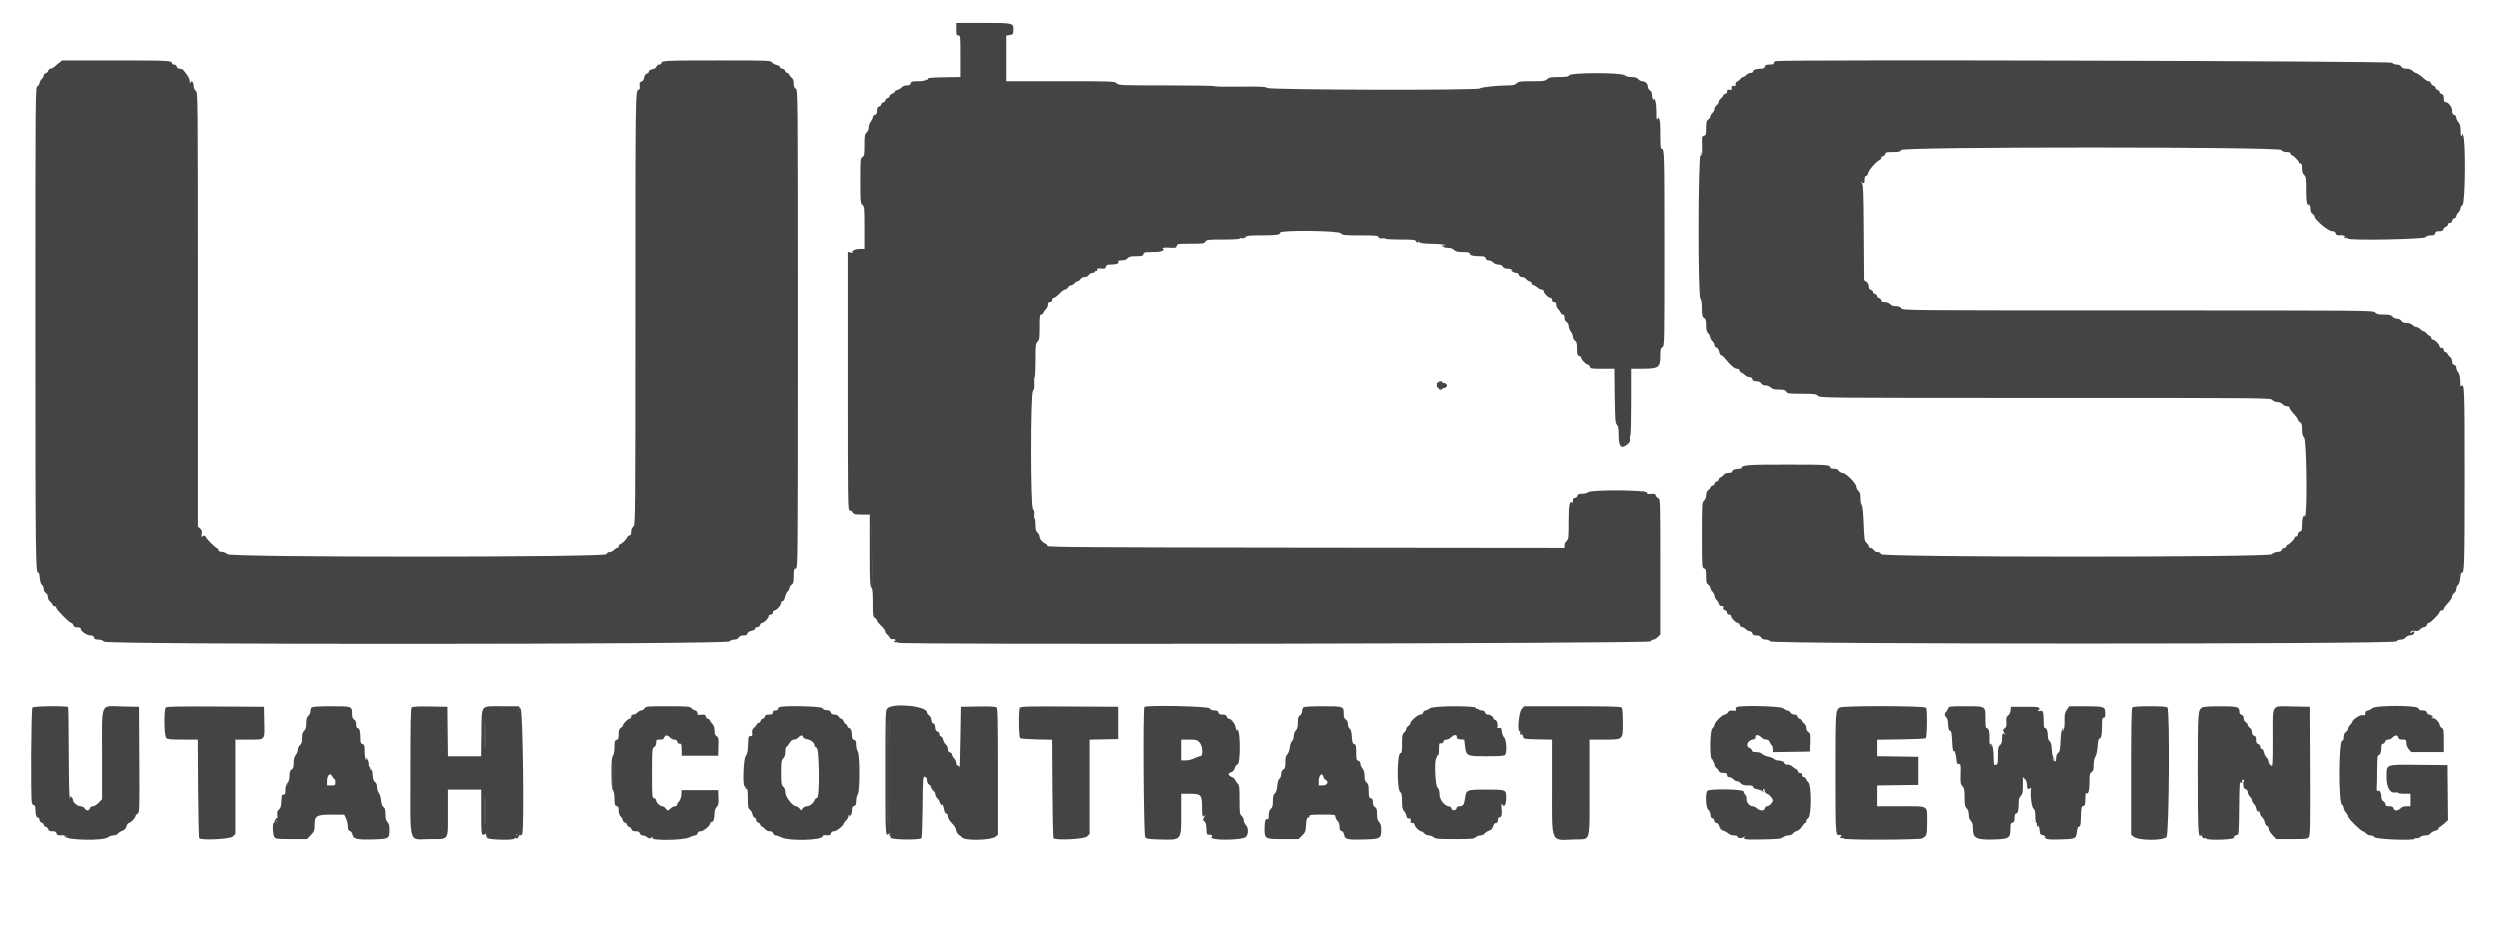 <svg id="svg" version="1.1" xmlns="http://www.w3.org/2000/svg" xmlns:xlink="http://www.w3.org/1999/xlink" width="400" height="148" viewBox="0, 0, 400,148"><g id="svgg"><path id="path0" d="M153.000 4.667 C 153.000 5.556,153.037 5.667,153.333 5.667 C 153.656 5.667,153.667 5.778,153.667 8.996 L 153.667 12.325 151.042 12.371 C 148.969 12.407,148.426 12.463,148.462 12.637 C 148.488 12.759,148.437 12.814,148.349 12.760 C 148.261 12.706,148.143 12.737,148.085 12.831 C 148.027 12.924,147.490 13.000,146.891 13.000 C 145.942 13.000,145.791 13.043,145.715 13.333 C 145.650 13.580,145.488 13.667,145.090 13.667 C 144.772 13.667,144.434 13.797,144.264 13.985 C 144.105 14.160,143.793 14.349,143.571 14.405 C 143.349 14.461,143.167 14.582,143.167 14.674 C 143.167 14.766,142.979 14.913,142.750 15.000 C 142.521 15.087,142.333 15.264,142.333 15.393 C 142.333 15.522,142.183 15.667,142.000 15.715 C 141.817 15.763,141.667 15.913,141.667 16.048 C 141.667 16.184,141.517 16.334,141.333 16.382 C 141.150 16.430,141.000 16.580,141.000 16.715 C 141.000 16.850,140.850 17.000,140.667 17.048 C 140.414 17.114,140.333 17.276,140.333 17.715 C 140.333 18.154,140.253 18.316,140.000 18.382 C 139.817 18.430,139.667 18.595,139.667 18.750 C 139.667 18.904,139.517 19.221,139.333 19.455 C 139.150 19.688,139.000 20.114,139.000 20.402 C 139.000 20.720,138.869 21.038,138.667 21.211 C 138.374 21.462,138.333 21.703,138.333 23.208 C 138.333 24.739,138.298 24.942,138.000 25.128 C 137.683 25.326,137.667 25.517,137.667 28.920 C 137.667 32.297,137.686 32.520,138.000 32.789 C 138.313 33.057,138.333 33.280,138.333 36.454 L 138.333 39.833 137.656 39.833 C 136.899 39.833,136.270 40.097,136.426 40.348 C 136.489 40.451,136.364 40.472,136.097 40.405 L 135.667 40.297 135.667 60.982 C 135.667 80.613,135.682 81.667,135.960 81.667 C 136.121 81.667,136.347 81.817,136.461 82.000 C 136.639 82.285,136.850 82.333,137.918 82.333 L 139.167 82.333 139.167 88.063 C 139.167 92.953,139.203 93.823,139.417 94.000 C 139.616 94.165,139.667 94.658,139.667 96.436 C 139.667 98.483,139.694 98.681,140.000 98.872 C 140.183 98.987,140.333 99.177,140.333 99.295 C 140.333 99.414,140.633 99.786,141.000 100.123 C 141.367 100.460,141.667 100.866,141.667 101.025 C 141.667 101.184,141.803 101.412,141.969 101.532 C 142.136 101.652,142.319 101.875,142.376 102.028 C 142.440 102.202,142.629 102.290,142.878 102.262 C 143.118 102.236,143.278 102.306,143.278 102.435 C 143.278 102.554,143.204 102.606,143.113 102.550 C 143.018 102.491,143.001 102.534,143.074 102.652 C 143.144 102.764,143.305 102.816,143.434 102.767 C 143.562 102.717,143.667 102.750,143.667 102.839 C 143.667 103.178,263.826 102.964,264.073 102.625 C 264.191 102.465,264.413 102.333,264.568 102.333 C 264.722 102.333,265.033 102.149,265.258 101.924 L 265.667 101.515 265.667 90.659 C 265.667 80.118,265.657 79.800,265.349 79.719 C 265.174 79.673,264.991 79.485,264.943 79.300 C 264.866 79.006,264.750 78.973,264.011 79.037 C 263.547 79.078,263.167 79.054,263.167 78.984 C 263.167 78.914,262.998 78.824,262.792 78.784 C 262.446 78.718,262.450 78.710,262.842 78.689 C 263.075 78.677,263.372 78.760,263.500 78.875 C 263.699 79.052,263.701 79.040,263.513 78.792 C 263.202 78.381,254.515 78.342,254.107 78.750 C 253.965 78.892,253.558 79.000,253.163 79.000 C 252.609 79.000,252.451 79.067,252.382 79.333 C 252.333 79.518,252.154 79.667,251.981 79.667 C 251.752 79.667,251.667 79.787,251.667 80.111 C 251.667 80.356,251.617 80.506,251.557 80.446 C 251.142 80.031,251.000 80.807,251.000 83.483 C 251.000 86.053,250.975 86.280,250.667 86.545 C 250.483 86.702,250.333 87.018,250.333 87.249 L 250.333 87.667 208.958 87.625 C 173.636 87.589,167.583 87.549,167.583 87.350 C 167.583 87.222,167.471 87.072,167.333 87.017 C 166.830 86.816,166.333 86.250,166.333 85.878 C 166.333 85.668,166.183 85.368,166.000 85.211 C 165.738 84.987,165.667 84.720,165.667 83.963 C 165.667 83.433,165.608 83.000,165.537 83.000 C 165.466 83.000,165.435 82.712,165.469 82.360 C 165.510 81.932,165.442 81.633,165.265 81.455 C 164.863 81.053,164.862 62.948,165.264 62.546 C 165.459 62.351,165.513 62.030,165.472 61.308 C 165.442 60.771,165.473 60.333,165.542 60.333 C 165.610 60.333,165.667 59.133,165.667 57.667 C 165.667 55.222,165.694 54.972,166.000 54.667 C 166.296 54.370,166.333 54.111,166.333 52.333 C 166.333 50.648,166.374 50.333,166.589 50.333 C 166.729 50.333,166.891 50.202,166.949 50.042 C 167.006 49.881,167.191 49.616,167.360 49.452 C 167.529 49.288,167.667 48.969,167.667 48.744 C 167.667 48.444,167.757 48.333,168.000 48.333 C 168.222 48.333,168.333 48.222,168.333 48.000 C 168.333 47.807,168.444 47.667,168.596 47.667 C 168.741 47.667,169.148 47.367,169.500 47.000 C 169.852 46.633,170.258 46.333,170.402 46.333 C 170.546 46.333,170.758 46.183,170.872 46.000 C 170.987 45.817,171.201 45.667,171.348 45.667 C 171.495 45.667,171.751 45.517,171.917 45.333 C 172.083 45.150,172.319 45.000,172.441 45.000 C 172.564 45.000,172.758 44.850,172.872 44.667 C 172.998 44.465,173.261 44.333,173.539 44.333 C 173.817 44.333,174.079 44.202,174.205 44.000 C 174.320 43.817,174.583 43.667,174.790 43.667 C 174.997 43.667,175.167 43.592,175.167 43.500 C 175.167 43.408,175.260 43.352,175.375 43.375 C 175.490 43.398,175.565 43.302,175.543 43.162 C 175.511 42.961,175.643 42.922,176.179 42.973 C 176.755 43.028,176.868 42.985,176.947 42.685 C 177.024 42.392,177.167 42.333,177.811 42.331 C 178.661 42.328,179.105 42.138,178.928 41.852 C 178.852 41.728,179.029 41.667,179.464 41.667 C 179.903 41.667,180.213 41.558,180.417 41.333 C 180.659 41.066,180.930 41.000,181.791 41.000 C 182.724 41.000,182.876 40.956,182.952 40.667 C 183.030 40.368,183.179 40.333,184.404 40.333 C 185.398 40.333,185.858 40.262,186.093 40.071 C 186.271 39.927,186.335 39.848,186.236 39.897 C 186.137 39.946,186.056 39.892,186.056 39.778 C 186.056 39.628,186.347 39.590,187.121 39.639 C 188.096 39.701,188.195 39.677,188.280 39.353 C 188.368 39.016,188.472 39.000,190.518 39.000 C 192.483 39.000,192.681 38.972,192.872 38.667 C 193.066 38.356,193.261 38.333,195.707 38.333 C 197.151 38.333,198.333 38.269,198.333 38.190 C 198.333 38.111,198.507 38.079,198.718 38.120 C 198.943 38.163,199.195 38.084,199.322 37.930 C 199.502 37.714,199.947 37.666,201.812 37.664 C 204.283 37.662,204.833 37.583,204.833 37.231 C 204.833 36.802,214.174 36.900,214.545 37.333 C 214.809 37.642,215.036 37.667,217.647 37.667 C 220.084 37.667,220.478 37.703,220.567 37.935 C 220.640 38.125,220.816 38.183,221.169 38.131 C 221.443 38.091,221.667 38.120,221.667 38.196 C 221.667 38.271,222.746 38.333,224.066 38.333 C 226.044 38.333,226.481 38.377,226.560 38.583 C 226.613 38.721,226.743 38.833,226.849 38.833 C 226.970 38.833,226.987 38.753,226.895 38.617 C 226.815 38.498,226.870 38.530,227.016 38.687 C 227.233 38.920,227.650 38.982,229.295 39.023 C 230.402 39.050,231.269 39.137,231.220 39.214 C 231.172 39.292,231.017 39.312,230.876 39.258 C 230.663 39.176,230.655 39.202,230.830 39.413 C 230.953 39.560,231.312 39.667,231.687 39.667 C 232.111 39.667,232.448 39.781,232.667 40.000 C 232.932 40.265,233.222 40.333,234.083 40.333 C 234.895 40.333,235.167 40.391,235.167 40.564 C 235.167 40.856,235.682 40.995,236.772 40.998 C 237.487 41.000,237.642 41.055,237.715 41.333 C 237.772 41.552,237.942 41.667,238.209 41.667 C 238.432 41.667,238.751 41.817,238.917 42.000 C 239.095 42.197,239.430 42.333,239.736 42.333 C 240.073 42.333,240.326 42.450,240.461 42.667 C 240.604 42.895,240.850 43.000,241.242 43.000 C 241.556 43.000,241.867 43.087,241.933 43.192 C 242.011 43.319,241.971 43.343,241.817 43.263 C 241.689 43.197,241.729 43.260,241.907 43.404 C 242.085 43.549,242.395 43.667,242.596 43.667 C 242.821 43.667,242.995 43.795,243.048 44.000 C 243.107 44.223,243.276 44.333,243.558 44.333 C 243.791 44.333,244.080 44.474,244.201 44.647 C 244.321 44.819,244.569 44.989,244.752 45.024 C 244.934 45.059,245.083 45.198,245.083 45.333 C 245.083 45.468,245.221 45.605,245.390 45.638 C 245.559 45.670,245.840 45.840,246.015 46.015 C 246.190 46.190,246.483 46.333,246.667 46.333 C 246.856 46.333,247.000 46.444,247.000 46.591 C 247.000 46.924,247.742 47.667,248.076 47.667 C 248.222 47.667,248.333 47.810,248.333 48.000 C 248.333 48.222,248.444 48.333,248.667 48.333 C 248.910 48.333,249.000 48.444,249.000 48.744 C 249.000 48.969,249.138 49.288,249.307 49.452 C 249.475 49.616,249.660 49.881,249.718 50.042 C 249.776 50.202,249.938 50.333,250.078 50.333 C 250.250 50.333,250.333 50.495,250.333 50.832 C 250.333 51.150,250.454 51.406,250.667 51.539 C 250.862 51.661,251.000 51.927,251.000 52.184 C 251.000 52.425,251.150 52.812,251.333 53.045 C 251.517 53.279,251.667 53.647,251.667 53.864 C 251.667 54.082,251.817 54.368,252.000 54.500 C 252.273 54.697,252.333 54.931,252.333 55.802 C 252.333 56.724,252.377 56.876,252.667 56.952 C 252.850 57.000,253.000 57.139,253.000 57.262 C 253.000 57.551,253.782 58.333,254.071 58.333 C 254.194 58.333,254.334 58.483,254.382 58.667 C 254.462 58.976,254.609 59.000,256.391 59.000 L 258.313 59.000 258.365 63.316 C 258.411 67.148,258.449 67.668,258.708 67.954 C 258.933 68.203,259.000 68.571,259.000 69.566 C 259.000 71.499,259.386 71.922,260.397 71.096 C 260.785 70.778,260.862 70.604,260.800 70.185 C 260.759 69.900,260.786 69.667,260.862 69.667 C 260.938 69.667,261.000 67.267,261.000 64.333 L 261.000 59.000 262.875 58.995 C 265.380 58.988,265.667 58.780,265.667 56.965 C 265.667 55.927,265.716 55.716,266.000 55.539 C 266.329 55.333,266.333 55.151,266.331 39.957 C 266.329 24.430,266.313 23.833,265.897 23.833 C 265.712 23.833,265.667 23.380,265.667 21.532 C 265.667 19.686,265.615 19.166,265.404 18.907 C 265.260 18.729,265.186 18.672,265.240 18.780 C 265.294 18.888,265.272 19.018,265.191 19.068 C 265.110 19.118,265.044 19.030,265.045 18.871 C 265.050 16.952,264.972 16.196,264.738 15.907 C 264.593 15.729,264.530 15.689,264.597 15.817 C 264.677 15.971,264.652 16.011,264.526 15.933 C 264.420 15.867,264.333 15.556,264.333 15.242 C 264.333 14.850,264.228 14.604,264.000 14.461 C 263.817 14.347,263.667 14.089,263.667 13.888 C 263.667 13.420,263.245 13.000,262.775 13.000 C 262.573 13.000,262.279 12.850,262.122 12.667 C 261.912 12.421,261.630 12.333,261.056 12.333 C 260.547 12.333,260.164 12.232,259.954 12.042 C 259.462 11.597,251.418 11.597,251.093 12.042 C 250.918 12.282,250.617 12.333,249.388 12.333 C 248.127 12.333,247.841 12.385,247.538 12.667 C 247.220 12.963,246.950 13.000,245.090 13.000 C 243.222 13.000,242.965 13.035,242.667 13.333 C 242.400 13.600,242.107 13.668,241.208 13.671 C 239.512 13.678,236.978 13.955,236.778 14.156 C 236.459 14.474,203.253 14.397,202.764 14.077 C 202.435 13.862,201.744 13.829,198.354 13.869 C 196.142 13.895,194.333 13.860,194.333 13.792 C 194.333 13.723,190.883 13.667,186.667 13.667 C 179.222 13.667,178.990 13.657,178.667 13.333 C 178.342 13.009,178.111 13.000,169.667 13.000 L 161.000 13.000 161.000 9.352 L 161.000 5.704 161.562 5.598 C 162.098 5.498,162.125 5.458,162.139 4.749 C 162.161 3.675,162.122 3.667,157.261 3.667 L 153.000 3.667 153.000 4.667 M9.417 10.084 C 9.142 10.308,8.785 10.606,8.625 10.746 C 8.465 10.885,8.214 11.000,8.068 11.000 C 7.922 11.000,7.765 11.143,7.719 11.318 C 7.673 11.493,7.493 11.673,7.318 11.719 C 7.143 11.765,7.000 11.922,7.000 12.068 C 7.000 12.214,6.850 12.483,6.667 12.667 C 6.483 12.850,6.333 13.132,6.333 13.293 C 6.333 13.455,6.183 13.680,6.000 13.795 C 5.668 14.002,5.667 14.182,5.669 52.626 C 5.672 89.132,5.704 91.869,6.128 91.607 C 6.226 91.547,6.324 91.885,6.370 92.444 C 6.421 93.056,6.545 93.454,6.724 93.585 C 6.876 93.696,7.000 93.984,7.000 94.225 C 7.000 94.483,7.137 94.750,7.333 94.872 C 7.533 94.997,7.667 95.261,7.667 95.531 C 7.667 95.778,7.803 96.079,7.969 96.199 C 8.136 96.319,8.321 96.548,8.381 96.708 C 8.441 96.869,8.604 97.000,8.745 97.000 C 8.885 97.000,9.000 97.106,9.000 97.235 C 9.000 97.529,11.121 99.667,11.413 99.667 C 11.531 99.667,11.667 99.817,11.715 100.000 C 11.764 100.189,11.953 100.342,12.151 100.354 C 12.845 100.396,12.917 100.420,12.917 100.611 C 12.917 100.983,13.902 101.666,14.439 101.666 C 14.821 101.667,14.985 101.756,15.048 102.000 C 15.115 102.255,15.276 102.333,15.734 102.333 C 16.112 102.333,16.457 102.457,16.667 102.667 C 17.158 103.158,116.381 103.116,116.740 102.625 C 116.865 102.455,117.171 102.333,117.475 102.333 C 117.817 102.333,118.069 102.218,118.205 102.000 C 118.346 101.774,118.594 101.667,118.972 101.667 C 119.382 101.667,119.553 101.582,119.614 101.349 C 119.667 101.147,119.904 100.993,120.265 100.925 C 120.602 100.862,120.833 100.720,120.833 100.576 C 120.833 100.441,120.988 100.333,121.182 100.333 C 121.391 100.333,121.566 100.199,121.618 100.000 C 121.666 99.817,121.813 99.667,121.944 99.667 C 122.262 99.667,123.000 98.915,123.000 98.591 C 123.000 98.444,123.144 98.333,123.333 98.333 C 123.556 98.333,123.667 98.222,123.667 98.000 C 123.667 97.810,123.778 97.667,123.925 97.667 C 124.255 97.667,124.988 96.839,124.995 96.458 C 124.998 96.298,125.109 96.167,125.242 96.167 C 125.389 96.167,125.530 95.928,125.599 95.561 C 125.661 95.227,125.852 94.815,126.023 94.644 C 126.194 94.473,126.333 94.201,126.333 94.040 C 126.333 93.879,126.483 93.653,126.667 93.539 C 126.947 93.363,127.000 93.150,127.000 92.185 C 127.000 91.179,127.041 91.028,127.333 90.952 C 127.665 90.865,127.667 90.724,127.667 52.639 C 127.667 14.594,127.665 14.413,127.333 14.205 C 127.092 14.054,127.000 13.817,127.000 13.341 C 127.000 12.899,126.902 12.615,126.697 12.468 C 126.531 12.348,126.346 12.119,126.286 11.958 C 126.226 11.798,126.071 11.667,125.941 11.667 C 125.812 11.667,125.666 11.517,125.618 11.333 C 125.566 11.134,125.391 11.000,125.182 11.000 C 124.990 11.000,124.833 10.893,124.833 10.763 C 124.833 10.632,124.593 10.474,124.292 10.408 C 123.994 10.342,123.652 10.149,123.532 9.978 C 123.325 9.681,122.926 9.667,114.949 9.669 C 106.419 9.671,105.833 9.699,105.833 10.103 C 105.833 10.230,105.676 10.333,105.484 10.333 C 105.281 10.333,105.101 10.466,105.052 10.651 C 104.999 10.853,104.763 11.007,104.401 11.075 C 104.046 11.142,103.833 11.278,103.833 11.440 C 103.833 11.582,103.685 11.737,103.504 11.784 C 103.292 11.839,103.138 12.066,103.072 12.420 C 103.004 12.779,102.852 13.000,102.632 13.057 C 102.356 13.130,102.307 13.252,102.363 13.729 C 102.414 14.168,102.363 14.330,102.157 14.384 C 101.679 14.509,101.670 15.114,101.669 49.849 C 101.667 83.735,101.665 83.950,101.333 84.250 C 101.127 84.437,101.000 84.763,101.000 85.109 C 101.000 85.499,100.923 85.667,100.745 85.667 C 100.604 85.667,100.443 85.787,100.387 85.933 C 100.255 86.277,99.610 86.922,99.267 87.054 C 99.120 87.110,99.000 87.271,99.000 87.411 C 99.000 87.552,98.899 87.667,98.776 87.667 C 98.653 87.667,98.416 87.817,98.250 88.000 C 98.084 88.183,97.765 88.333,97.542 88.333 C 97.276 88.333,97.105 88.448,97.048 88.667 C 96.913 89.185,36.894 89.194,36.425 88.676 C 36.262 88.496,35.861 88.329,35.524 88.301 C 35.139 88.269,34.932 88.172,34.960 88.037 C 34.984 87.920,34.886 87.779,34.744 87.725 C 34.408 87.596,33.071 86.259,32.942 85.923 C 32.836 85.646,32.494 85.643,32.296 85.917 C 32.230 86.008,32.220 85.809,32.274 85.473 C 32.353 84.983,32.303 84.804,32.019 84.561 L 31.667 84.259 31.667 49.545 C 31.667 15.036,31.665 14.828,31.333 14.545 C 31.150 14.388,31.000 14.095,31.000 13.893 C 31.000 13.119,30.606 12.689,30.448 13.292 C 30.406 13.452,30.363 13.332,30.353 13.024 C 30.336 12.529,30.177 12.249,29.324 11.208 C 29.230 11.094,28.978 11.000,28.763 11.000 C 28.512 11.000,28.341 10.880,28.285 10.667 C 28.233 10.467,28.058 10.333,27.849 10.333 C 27.657 10.333,27.500 10.230,27.500 10.103 C 27.500 9.699,26.912 9.671,18.333 9.674 L 9.917 9.677 9.417 10.084 M284.125 9.781 C 283.965 9.823,283.833 9.965,283.833 10.096 C 283.833 10.263,283.631 10.333,283.151 10.333 C 282.609 10.333,282.451 10.402,282.382 10.667 C 282.318 10.910,282.153 11.001,281.772 11.002 C 280.999 11.006,280.500 11.176,280.500 11.436 C 280.500 11.567,280.331 11.667,280.109 11.667 C 279.894 11.667,279.583 11.817,279.417 12.000 C 279.251 12.183,279.018 12.333,278.900 12.333 C 278.782 12.333,278.588 12.470,278.468 12.636 C 278.348 12.802,278.110 12.991,277.939 13.055 C 277.726 13.135,277.657 13.278,277.719 13.514 C 277.847 14.004,277.320 14.483,276.769 14.378 C 276.410 14.309,276.333 14.357,276.333 14.647 C 276.333 14.853,276.227 15.000,276.078 15.000 C 275.938 15.000,275.774 15.131,275.714 15.292 C 275.654 15.452,275.469 15.681,275.303 15.801 C 275.136 15.921,275.000 16.148,275.000 16.306 C 275.000 16.464,274.850 16.701,274.667 16.833 C 274.483 16.965,274.333 17.233,274.333 17.428 C 274.333 17.622,274.183 17.917,274.000 18.083 C 273.817 18.249,273.667 18.505,273.667 18.652 C 273.667 18.799,273.517 19.013,273.333 19.128 C 273.053 19.303,273.000 19.517,273.000 20.482 C 273.000 21.506,272.963 21.638,272.650 21.719 C 272.322 21.805,272.304 21.903,272.359 23.306 C 272.391 24.129,272.360 24.767,272.292 24.724 C 272.223 24.682,272.167 24.739,272.167 24.851 C 272.167 24.964,272.118 25.007,272.060 24.948 C 272.001 24.890,272.057 24.708,272.185 24.546 C 272.396 24.277,272.390 24.271,272.125 24.479 C 271.715 24.801,271.669 47.219,272.078 47.760 C 272.243 47.978,272.324 48.504,272.328 49.374 C 272.333 50.480,272.381 50.694,272.667 50.872 C 272.937 51.041,273.000 51.261,273.000 52.040 C 273.000 52.778,273.077 53.077,273.333 53.333 C 273.517 53.517,273.667 53.805,273.667 53.974 C 273.667 54.143,273.817 54.417,274.000 54.583 C 274.183 54.749,274.333 55.030,274.333 55.208 C 274.333 55.386,274.476 55.569,274.651 55.614 C 274.853 55.667,275.007 55.904,275.075 56.265 C 275.134 56.578,275.273 56.833,275.384 56.833 C 275.496 56.833,275.774 57.065,276.002 57.348 C 276.872 58.428,277.541 59.000,277.933 59.000 C 278.181 59.000,278.333 59.097,278.333 59.255 C 278.333 59.396,278.465 59.558,278.625 59.615 C 278.785 59.673,279.051 59.858,279.215 60.027 C 279.379 60.195,279.689 60.333,279.904 60.333 C 280.154 60.333,280.326 60.453,280.382 60.667 C 280.447 60.916,280.609 61.000,281.028 61.000 C 281.406 61.000,281.654 61.108,281.795 61.333 C 281.927 61.546,282.183 61.667,282.501 61.667 C 282.778 61.667,283.149 61.815,283.333 62.000 C 283.589 62.256,283.889 62.333,284.627 62.333 C 285.406 62.333,285.626 62.396,285.795 62.667 C 285.986 62.973,286.183 63.000,288.258 63.000 C 290.284 63.000,290.550 63.034,290.872 63.333 C 291.227 63.665,291.460 63.667,327.256 63.667 C 363.070 63.667,363.283 63.669,363.583 64.000 C 363.762 64.198,364.097 64.333,364.405 64.333 C 364.720 64.333,365.039 64.465,365.211 64.667 C 365.368 64.850,365.685 65.000,365.915 65.000 C 366.175 65.000,366.333 65.094,366.333 65.250 C 366.333 65.387,366.633 65.818,367.000 66.207 C 367.367 66.596,367.667 67.008,367.667 67.123 C 367.667 67.237,367.817 67.424,368.000 67.539 C 368.271 67.708,368.333 67.927,368.333 68.707 C 368.333 69.444,368.411 69.744,368.667 70.000 C 369.067 70.400,369.201 82.356,368.808 82.599 C 368.681 82.677,368.657 82.638,368.737 82.484 C 368.803 82.355,368.740 82.396,368.596 82.574 C 368.420 82.790,368.333 83.238,368.333 83.929 C 368.333 84.821,368.288 84.973,368.000 85.048 C 367.801 85.100,367.667 85.276,367.667 85.484 C 367.667 85.683,367.559 85.833,367.417 85.833 C 367.279 85.833,367.167 85.914,367.167 86.013 C 367.167 86.246,366.246 87.167,366.013 87.167 C 365.914 87.167,365.833 87.274,365.833 87.405 C 365.833 87.536,365.665 87.667,365.458 87.697 C 365.252 87.726,365.083 87.862,365.083 88.000 C 365.083 88.171,364.875 88.267,364.426 88.304 C 364.037 88.335,363.654 88.489,363.490 88.679 C 363.042 89.195,301.087 89.183,300.952 88.667 C 300.893 88.442,300.724 88.333,300.434 88.333 C 300.183 88.333,299.916 88.194,299.795 88.000 C 299.680 87.817,299.455 87.667,299.293 87.667 C 299.132 87.667,299.000 87.547,299.000 87.402 C 299.000 87.256,298.840 87.007,298.645 86.849 C 298.317 86.584,298.281 86.345,298.178 83.780 C 298.105 81.982,297.995 80.928,297.866 80.799 C 297.756 80.690,297.667 80.202,297.667 79.715 C 297.667 79.036,297.589 78.764,297.333 78.545 C 297.150 78.388,297.000 78.084,297.000 77.869 C 297.000 77.341,295.328 75.667,294.801 75.667 C 294.588 75.667,294.320 75.517,294.205 75.333 C 294.062 75.103,293.817 75.000,293.415 75.000 C 293.031 75.000,292.833 74.922,292.833 74.769 C 292.833 74.374,292.254 74.338,285.800 74.336 C 279.696 74.333,278.667 74.409,278.667 74.860 C 278.667 74.937,278.498 75.001,278.292 75.002 C 277.655 75.006,277.167 75.195,277.167 75.436 C 277.167 75.588,276.970 75.667,276.593 75.667 C 276.229 75.667,275.939 75.778,275.801 75.969 C 275.681 76.136,275.452 76.321,275.292 76.381 C 275.131 76.441,275.000 76.596,275.000 76.725 C 275.000 76.855,274.850 77.000,274.667 77.048 C 274.483 77.096,274.333 77.255,274.333 77.401 C 274.333 77.547,274.218 77.667,274.078 77.667 C 273.938 77.667,273.774 77.798,273.714 77.958 C 273.654 78.119,273.469 78.348,273.303 78.468 C 273.116 78.602,273.000 78.895,273.000 79.234 C 273.000 79.570,272.871 79.898,272.667 80.083 C 272.347 80.373,272.333 80.597,272.333 85.625 C 272.333 90.724,272.342 90.867,272.667 90.952 C 272.959 91.028,273.000 91.179,273.000 92.185 C 273.000 93.150,273.053 93.363,273.333 93.539 C 273.517 93.653,273.667 93.879,273.667 94.040 C 273.667 94.201,273.817 94.483,274.000 94.667 C 274.183 94.850,274.333 95.150,274.333 95.333 C 274.333 95.517,274.477 95.810,274.652 95.985 C 274.827 96.160,274.996 96.441,275.029 96.610 C 275.061 96.779,275.181 96.926,275.294 96.938 C 275.407 96.949,275.573 96.968,275.661 96.979 C 275.750 96.991,275.778 97.117,275.723 97.260 C 275.656 97.434,275.741 97.551,275.978 97.613 C 276.182 97.666,276.333 97.839,276.333 98.019 C 276.333 98.222,276.451 98.333,276.667 98.333 C 276.856 98.333,277.000 98.444,277.000 98.591 C 277.000 98.915,277.738 99.667,278.056 99.667 C 278.187 99.667,278.334 99.817,278.382 100.000 C 278.430 100.183,278.588 100.333,278.734 100.333 C 278.880 100.333,279.150 100.483,279.333 100.667 C 279.517 100.850,279.808 101.000,279.981 101.000 C 280.154 101.000,280.333 101.149,280.382 101.333 C 280.447 101.583,280.609 101.667,281.028 101.667 C 281.406 101.667,281.654 101.774,281.795 102.000 C 281.931 102.218,282.183 102.333,282.525 102.333 C 282.829 102.333,283.135 102.455,283.260 102.625 C 283.592 103.079,383.075 103.079,383.407 102.625 C 383.530 102.456,383.837 102.333,384.134 102.333 C 384.452 102.333,384.733 102.211,384.872 102.013 C 384.998 101.833,385.342 101.669,385.658 101.638 C 386.040 101.601,386.234 101.490,386.262 101.292 C 386.311 100.952,386.151 100.916,385.867 101.200 C 385.733 101.334,385.667 101.340,385.667 101.218 C 385.667 100.967,386.025 100.852,386.515 100.946 C 386.791 100.999,387.028 100.911,387.239 100.679 C 387.411 100.489,387.697 100.333,387.875 100.333 C 388.058 100.333,388.236 100.189,388.285 100.000 C 388.333 99.817,388.470 99.667,388.590 99.667 C 388.883 99.667,390.333 98.201,390.333 97.904 C 390.333 97.773,390.483 97.667,390.667 97.667 C 390.850 97.667,391.000 97.560,391.000 97.430 C 391.000 97.300,391.300 96.882,391.667 96.500 C 392.033 96.118,392.333 95.643,392.333 95.443 C 392.333 95.244,392.483 94.987,392.667 94.872 C 392.863 94.750,393.000 94.483,393.000 94.225 C 393.000 93.984,393.124 93.696,393.276 93.585 C 393.455 93.454,393.579 93.056,393.630 92.444 C 393.676 91.885,393.774 91.547,393.872 91.607 C 394.283 91.862,394.328 90.395,394.331 76.645 C 394.333 61.899,394.309 61.247,393.776 61.779 C 393.716 61.840,393.663 61.820,393.659 61.736 C 393.655 61.652,393.635 61.196,393.614 60.723 C 393.592 60.183,393.470 59.743,393.289 59.543 C 393.130 59.367,393.000 59.054,393.000 58.846 C 393.000 58.609,392.876 58.436,392.667 58.382 C 392.433 58.320,392.333 58.154,392.333 57.823 C 392.333 57.559,392.200 57.257,392.031 57.134 C 391.864 57.015,391.679 56.785,391.619 56.625 C 391.559 56.465,391.396 56.333,391.255 56.333 C 391.111 56.333,391.000 56.188,391.000 56.000 C 391.000 55.778,390.889 55.667,390.667 55.667 C 390.483 55.667,390.333 55.558,390.333 55.424 C 390.333 55.110,389.556 54.333,389.242 54.333 C 389.109 54.333,389.000 54.218,389.000 54.078 C 389.000 53.938,388.869 53.774,388.708 53.714 C 388.548 53.654,388.319 53.469,388.199 53.303 C 388.079 53.136,387.884 53.000,387.766 53.000 C 387.648 53.000,387.416 52.850,387.250 52.667 C 387.084 52.483,386.810 52.333,386.641 52.333 C 386.472 52.333,386.183 52.183,386.000 52.000 C 385.785 51.785,385.444 51.667,385.040 51.667 C 384.594 51.667,384.354 51.571,384.205 51.333 C 384.079 51.130,383.817 51.000,383.536 51.000 C 383.280 51.000,382.947 50.851,382.789 50.667 C 382.558 50.397,382.297 50.333,381.418 50.333 C 380.556 50.333,380.265 50.265,380.000 50.000 C 379.669 49.669,379.444 49.667,342.040 49.667 C 304.594 49.667,304.413 49.665,304.205 49.333 C 304.056 49.094,303.817 49.000,303.358 49.000 C 302.930 49.000,302.618 48.890,302.417 48.667 C 302.230 48.460,301.903 48.333,301.558 48.333 C 301.158 48.333,301.000 48.258,301.000 48.068 C 301.000 47.922,300.850 47.763,300.667 47.715 C 300.483 47.667,300.333 47.517,300.333 47.382 C 300.333 47.246,300.183 47.096,300.000 47.048 C 299.817 47.000,299.667 46.850,299.667 46.715 C 299.667 46.580,299.517 46.430,299.333 46.382 C 299.099 46.320,299.000 46.154,299.000 45.823 C 299.000 45.524,298.864 45.257,298.625 45.090 L 298.250 44.827 298.197 37.206 C 298.151 30.404,298.115 29.550,297.869 29.251 C 297.717 29.067,297.699 29.010,297.829 29.125 C 298.212 29.461,298.333 29.371,298.333 28.750 C 298.333 28.357,298.411 28.167,298.570 28.167 C 298.700 28.167,298.856 27.942,298.917 27.667 C 299.025 27.173,300.242 25.801,300.742 25.609 C 300.884 25.555,301.000 25.396,301.000 25.255 C 301.000 25.115,301.120 25.000,301.266 25.000 C 301.412 25.000,301.570 24.850,301.618 24.667 C 301.695 24.374,301.846 24.333,302.851 24.333 C 303.818 24.333,304.030 24.281,304.206 23.999 C 304.534 23.473,364.711 23.476,365.040 24.002 C 365.187 24.237,365.428 24.333,365.873 24.333 C 366.319 24.333,366.500 24.405,366.500 24.583 C 366.500 24.721,366.581 24.833,366.679 24.833 C 366.913 24.833,367.833 25.754,367.833 25.987 C 367.833 26.086,367.946 26.167,368.083 26.167 C 368.269 26.167,368.333 26.361,368.333 26.917 C 368.333 27.444,368.432 27.765,368.667 28.000 C 368.964 28.297,369.000 28.556,369.000 30.385 C 369.000 32.003,369.055 32.505,369.262 32.760 C 369.407 32.938,369.470 32.978,369.403 32.849 C 369.323 32.695,369.348 32.656,369.474 32.734 C 369.580 32.799,369.667 33.110,369.667 33.425 C 369.667 33.817,369.772 34.063,370.000 34.205 C 370.183 34.320,370.333 34.527,370.333 34.665 C 370.332 35.146,372.528 36.992,373.106 36.996 C 373.493 36.999,373.651 37.090,373.719 37.347 C 373.793 37.630,373.918 37.685,374.401 37.643 C 374.747 37.613,375.080 37.687,375.205 37.821 C 375.378 38.007,375.374 38.024,375.183 37.915 C 375.021 37.823,374.987 37.845,375.074 37.986 C 375.144 38.098,375.305 38.149,375.434 38.100 C 375.562 38.051,375.667 38.086,375.667 38.178 C 375.667 38.515,387.824 38.300,388.074 37.958 C 388.211 37.771,388.509 37.667,388.909 37.667 C 389.391 37.667,389.551 37.592,389.618 37.333 C 389.684 37.081,389.846 37.000,390.285 37.000 C 390.715 37.000,390.886 36.918,390.948 36.682 C 390.993 36.507,391.174 36.327,391.349 36.281 C 391.524 36.235,391.667 36.078,391.667 35.932 C 391.667 35.778,391.806 35.667,392.000 35.667 C 392.215 35.667,392.333 35.556,392.333 35.353 C 392.333 35.179,392.482 35.000,392.667 34.952 C 392.850 34.904,393.000 34.745,393.000 34.599 C 393.000 34.453,393.150 34.183,393.333 34.000 C 393.517 33.817,393.667 33.533,393.667 33.370 C 393.667 33.207,393.817 32.946,394.000 32.789 C 394.460 32.395,394.525 22.133,394.071 21.574 C 393.927 21.396,393.853 21.339,393.907 21.447 C 393.961 21.555,393.939 21.685,393.858 21.735 C 393.777 21.785,393.711 21.696,393.712 21.538 C 393.715 20.290,393.634 19.861,393.333 19.538 C 393.150 19.342,393.000 19.020,393.000 18.825 C 393.000 18.609,392.869 18.434,392.667 18.382 C 392.415 18.316,392.333 18.154,392.333 17.723 C 392.333 17.111,391.732 16.333,391.258 16.333 C 391.073 16.333,391.000 16.164,391.000 15.734 C 391.000 15.276,390.922 15.115,390.667 15.048 C 390.483 15.000,390.333 14.850,390.333 14.715 C 390.333 14.580,390.183 14.430,390.000 14.382 C 389.817 14.334,389.667 14.184,389.667 14.048 C 389.667 13.913,389.524 13.765,389.349 13.719 C 389.174 13.673,388.993 13.493,388.948 13.318 C 388.902 13.143,388.745 13.000,388.599 13.000 C 388.453 13.000,388.202 12.885,388.042 12.744 C 387.339 12.127,386.688 11.667,386.518 11.667 C 386.416 11.667,386.183 11.517,386.000 11.333 C 385.785 11.118,385.444 11.000,385.040 11.000 C 384.594 11.000,384.354 10.904,384.205 10.667 C 384.069 10.449,383.817 10.333,383.475 10.333 C 383.171 10.333,382.865 10.212,382.740 10.042 C 382.537 9.764,285.170 9.506,284.125 9.781 M30.007 12.346 C 30.177 12.663,30.163 12.676,29.841 12.504 C 29.648 12.401,29.535 12.245,29.589 12.158 C 29.731 11.928,29.800 11.959,30.007 12.346 M259.910 12.155 C 259.962 12.240,259.918 12.365,259.810 12.431 C 259.688 12.506,259.660 12.479,259.734 12.359 C 259.799 12.253,259.774 12.167,259.677 12.167 C 259.579 12.167,259.500 12.254,259.500 12.361 C 259.500 12.468,259.455 12.511,259.400 12.456 C 259.275 12.331,259.469 12.000,259.667 12.000 C 259.748 12.000,259.857 12.070,259.910 12.155 M279.910 12.155 C 280.033 12.355,279.719 12.552,279.497 12.415 C 279.311 12.300,279.433 12.000,279.667 12.000 C 279.748 12.000,279.857 12.070,279.910 12.155 M277.044 14.024 C 277.030 14.205,277.107 14.282,277.248 14.228 C 277.606 14.090,277.691 13.686,277.357 13.711 C 277.197 13.723,277.056 13.864,277.044 14.024 M371.206 35.076 C 371.274 35.432,371.244 35.464,370.976 35.320 C 370.806 35.229,370.667 35.116,370.667 35.068 C 370.667 35.020,370.742 35.027,370.833 35.083 C 370.925 35.140,371.000 35.069,371.000 34.927 C 371.000 34.531,371.118 34.616,371.206 35.076 M199.190 37.747 C 199.357 37.651,199.370 37.669,199.236 37.814 C 199.025 38.044,198.453 37.878,198.605 37.631 C 198.670 37.526,198.755 37.541,198.836 37.670 C 198.909 37.789,199.059 37.821,199.190 37.747 M274.435 54.454 C 274.258 54.631,274.112 54.561,274.071 54.282 C 274.035 54.038,274.072 54.019,274.267 54.181 C 274.400 54.291,274.475 54.414,274.435 54.454 M230.167 61.131 C 230.167 61.203,230.317 61.274,230.500 61.288 C 230.683 61.301,230.833 61.242,230.833 61.156 C 230.833 61.070,230.683 61.000,230.500 61.000 C 230.317 61.000,230.167 61.059,230.167 61.131 M230.167 62.202 C 230.167 62.274,230.317 62.333,230.500 62.333 C 230.683 62.333,230.833 62.263,230.833 62.177 C 230.833 62.091,230.683 62.032,230.500 62.046 C 230.317 62.060,230.167 62.130,230.167 62.202 M260.333 70.917 C 259.923 71.354,259.589 71.446,259.418 71.169 C 259.361 71.076,259.424 71.045,259.562 71.098 C 259.697 71.150,259.963 71.037,260.154 70.846 C 260.646 70.354,260.804 70.416,260.333 70.917 M139.541 90.193 C 139.564 92.269,139.527 93.934,139.458 93.891 C 139.390 93.849,139.350 91.212,139.370 88.032 C 139.406 82.286,139.460 82.967,139.541 90.193 M387.257 100.489 C 387.196 100.587,387.034 100.667,386.897 100.667 C 386.759 100.667,386.694 100.590,386.752 100.497 C 386.809 100.404,386.926 100.371,387.012 100.424 C 387.097 100.477,387.167 100.428,387.167 100.315 C 387.167 100.203,387.212 100.156,387.267 100.211 C 387.322 100.266,387.317 100.391,387.257 100.489 M5.200 113.200 C 4.988 113.412,4.899 127.691,5.105 128.458 C 5.160 128.665,5.309 128.833,5.436 128.833 C 5.591 128.833,5.667 129.038,5.669 129.458 C 5.672 130.329,5.831 130.833,6.103 130.833 C 6.230 130.833,6.333 130.990,6.333 131.182 C 6.333 131.391,6.467 131.566,6.667 131.618 C 6.850 131.666,7.000 131.816,7.000 131.952 C 7.000 132.087,7.143 132.235,7.318 132.281 C 7.493 132.327,7.673 132.507,7.719 132.682 C 7.781 132.918,7.952 133.000,8.382 133.000 C 8.829 133.000,8.982 133.079,9.052 133.347 C 9.128 133.638,9.252 133.686,9.819 133.645 C 10.246 133.614,10.574 133.683,10.706 133.832 C 10.876 134.022,10.855 134.020,10.598 133.825 C 10.319 133.614,10.289 133.614,10.359 133.826 C 10.564 134.444,16.624 134.560,17.288 133.958 C 17.465 133.798,17.843 133.667,18.129 133.667 C 18.430 133.667,18.739 133.544,18.866 133.374 C 18.985 133.212,19.308 133.005,19.583 132.913 C 19.938 132.795,20.130 132.589,20.243 132.207 C 20.331 131.910,20.496 131.667,20.610 131.667 C 20.877 131.667,21.667 130.881,21.667 130.616 C 21.667 130.505,21.817 130.319,22.002 130.204 C 22.331 129.999,22.336 129.851,22.293 121.539 L 22.250 113.083 19.629 113.037 C 15.948 112.973,16.333 112.068,16.333 120.774 L 16.333 127.881 15.792 128.439 C 15.483 128.756,15.082 128.997,14.859 128.998 C 14.610 128.999,14.437 129.120,14.382 129.333 C 14.334 129.517,14.171 129.667,14.021 129.667 C 13.870 129.667,13.653 129.517,13.539 129.333 C 13.414 129.133,13.148 128.999,12.874 128.997 C 12.386 128.994,11.667 128.373,11.667 127.955 C 11.667 127.819,11.540 127.605,11.385 127.479 C 11.224 127.348,11.153 127.335,11.221 127.447 C 11.286 127.555,11.268 127.687,11.182 127.741 C 11.084 127.801,11.018 125.070,11.006 120.560 C 10.997 116.558,10.949 113.219,10.901 113.141 C 10.759 112.911,5.434 112.966,5.200 113.200 M26.535 113.198 C 26.207 113.526,26.259 117.735,26.595 118.071 C 26.809 118.285,27.298 118.333,29.257 118.333 L 31.657 118.333 31.704 126.153 C 31.729 130.454,31.813 134.035,31.889 134.111 C 32.267 134.489,36.791 134.265,37.237 133.846 L 37.667 133.442 37.667 125.888 L 37.667 118.333 39.813 118.333 C 42.509 118.333,42.355 118.510,42.296 115.477 L 42.250 113.083 34.493 113.040 C 28.599 113.007,26.688 113.045,26.535 113.198 M49.867 113.200 C 49.757 113.310,49.667 113.593,49.667 113.830 C 49.667 114.066,49.517 114.388,49.333 114.545 C 49.077 114.764,49.000 115.036,49.000 115.723 C 49.000 116.403,48.921 116.687,48.667 116.917 C 48.416 117.144,48.333 117.430,48.333 118.072 C 48.333 118.720,48.253 118.995,48.000 119.211 C 47.817 119.368,47.667 119.692,47.667 119.930 C 47.667 120.169,47.517 120.555,47.333 120.788 C 47.098 121.086,47.000 121.464,47.000 122.066 C 47.000 122.739,46.930 122.964,46.667 123.128 C 46.412 123.287,46.333 123.517,46.333 124.100 C 46.333 124.612,46.223 125.004,46.000 125.288 C 45.781 125.566,45.667 125.964,45.667 126.446 C 45.667 127.054,45.616 127.173,45.375 127.132 C 45.127 127.091,45.076 127.242,45.033 128.155 C 44.994 128.990,44.907 129.292,44.638 129.525 C 44.338 129.785,44.308 129.939,44.407 130.729 C 44.469 131.227,44.454 131.676,44.373 131.726 C 44.292 131.776,44.231 131.674,44.238 131.499 C 44.244 131.324,44.175 131.182,44.083 131.183 C 43.992 131.185,43.927 131.294,43.940 131.426 C 43.953 131.559,43.896 131.667,43.815 131.667 C 43.569 131.667,43.643 133.571,43.903 133.926 C 44.119 134.222,44.357 134.250,46.636 134.250 L 49.132 134.250 49.732 133.613 C 50.274 133.040,50.333 132.884,50.333 132.053 C 50.333 130.518,50.621 130.339,53.083 130.341 L 55.083 130.342 55.375 130.976 C 55.535 131.324,55.667 131.892,55.667 132.237 C 55.667 132.713,55.743 132.885,55.982 132.947 C 56.166 132.995,56.338 133.232,56.395 133.518 C 56.539 134.238,57.078 134.369,59.639 134.305 C 62.213 134.241,62.293 134.196,62.310 132.766 C 62.317 132.108,62.237 131.792,61.993 131.531 C 61.751 131.271,61.667 130.944,61.667 130.266 C 61.667 129.566,61.594 129.301,61.358 129.134 C 61.148 128.987,61.022 128.635,60.965 128.040 C 60.920 127.558,60.759 127.027,60.608 126.860 C 60.457 126.693,60.333 126.286,60.333 125.955 C 60.333 125.547,60.229 125.279,60.010 125.126 C 59.771 124.958,59.673 124.662,59.635 123.991 C 59.598 123.345,59.520 123.097,59.363 123.129 C 59.241 123.154,59.186 123.103,59.240 123.016 C 59.294 122.928,59.263 122.809,59.169 122.752 C 59.076 122.694,59.000 122.441,59.000 122.189 C 59.000 121.937,58.887 121.585,58.750 121.407 C 58.503 121.088,58.501 121.088,58.609 121.417 C 58.670 121.600,58.665 121.701,58.597 121.640 C 58.427 121.488,58.361 121.063,58.346 120.026 C 58.335 119.282,58.279 119.121,58.000 119.048 C 57.722 118.976,57.666 118.820,57.664 118.106 C 57.661 117.015,57.522 116.500,57.231 116.500 C 57.078 116.500,57.000 116.302,57.000 115.918 C 57.000 115.517,56.897 115.272,56.667 115.128 C 56.413 114.969,56.333 114.739,56.333 114.160 C 56.333 113.009,56.308 113.000,53.000 113.000 C 50.941 113.000,50.007 113.060,49.867 113.200 M65.871 113.196 C 65.714 113.352,65.667 115.762,65.667 123.508 C 65.667 135.625,65.268 134.250,68.781 134.250 C 71.912 134.250,71.667 134.613,71.667 129.968 L 71.667 126.333 74.333 126.333 L 77.000 126.333 77.000 129.889 C 77.000 133.664,77.015 133.757,77.564 133.472 C 77.758 133.371,77.861 133.348,77.793 133.420 C 77.725 133.493,77.763 133.668,77.876 133.808 C 78.047 134.020,78.040 134.042,77.833 133.936 C 77.696 133.866,77.729 133.927,77.907 134.071 C 78.297 134.387,82.333 134.465,82.333 134.157 C 82.333 134.060,82.408 134.027,82.500 134.083 C 82.848 134.298,83.058 133.955,82.734 133.702 C 82.432 133.467,82.432 133.460,82.727 133.563 C 82.958 133.643,83.013 133.607,82.940 133.419 C 82.887 133.280,82.916 133.167,83.005 133.167 C 83.094 133.167,83.167 133.279,83.167 133.417 C 83.167 133.747,83.437 133.737,83.566 133.403 C 83.893 132.551,83.664 113.875,83.321 113.439 L 82.976 113.000 80.353 113.000 C 76.782 113.000,77.095 112.600,77.033 117.236 L 76.982 121.000 74.327 121.000 L 71.673 121.000 71.628 117.042 L 71.583 113.083 68.829 113.038 C 66.827 113.005,66.019 113.048,65.871 113.196 M103.128 113.333 C 103.013 113.517,102.788 113.667,102.627 113.667 C 102.465 113.667,102.183 113.817,102.000 114.000 C 101.817 114.183,101.517 114.333,101.333 114.333 C 101.111 114.333,101.000 114.444,101.000 114.667 C 101.000 114.856,100.889 115.000,100.742 115.000 C 100.469 115.000,99.681 115.799,99.672 116.085 C 99.669 116.177,99.517 116.347,99.333 116.461 C 99.074 116.623,99.000 116.850,99.000 117.482 C 99.000 118.154,98.942 118.309,98.667 118.382 C 98.378 118.457,98.333 118.611,98.328 119.526 C 98.325 120.190,98.232 120.704,98.078 120.907 C 97.889 121.157,97.833 121.783,97.833 123.667 C 97.833 125.551,97.889 126.176,98.078 126.426 C 98.232 126.630,98.325 127.143,98.328 127.807 C 98.333 128.722,98.378 128.876,98.667 128.952 C 98.928 129.020,99.000 129.179,99.000 129.686 C 99.000 130.111,99.114 130.448,99.333 130.667 C 99.517 130.850,99.667 131.120,99.667 131.266 C 99.667 131.412,99.817 131.570,100.000 131.618 C 100.183 131.666,100.333 131.816,100.333 131.952 C 100.333 132.087,100.476 132.235,100.651 132.281 C 100.826 132.327,101.007 132.507,101.052 132.682 C 101.114 132.918,101.285 133.000,101.715 133.000 C 102.154 133.000,102.316 133.081,102.382 133.333 C 102.436 133.543,102.609 133.667,102.846 133.667 C 103.054 133.667,103.365 133.795,103.538 133.951 C 103.793 134.182,103.912 134.198,104.170 134.037 C 104.433 133.872,104.471 133.881,104.393 134.086 C 104.227 134.517,109.384 134.442,110.250 134.000 C 110.610 133.817,111.045 133.667,111.218 133.667 C 111.391 133.667,111.570 133.518,111.618 133.333 C 111.678 133.107,111.847 132.999,112.144 132.998 C 112.590 132.996,113.667 132.072,113.667 131.691 C 113.667 131.586,113.770 131.500,113.897 131.500 C 114.169 131.500,114.328 130.995,114.331 130.118 C 114.333 129.715,114.456 129.354,114.673 129.121 C 114.960 128.813,115.006 128.575,114.965 127.587 L 114.917 126.417 112.000 126.417 L 109.083 126.417 109.031 127.143 C 109.000 127.572,108.847 128.012,108.656 128.216 C 108.479 128.407,108.333 128.661,108.333 128.781 C 108.333 128.902,108.183 129.000,108.000 129.000 C 107.817 129.000,107.517 129.150,107.333 129.333 C 107.150 129.517,106.942 129.667,106.870 129.667 C 106.799 129.667,106.632 129.517,106.500 129.333 C 106.368 129.150,106.126 129.000,105.963 129.000 C 105.595 129.000,105.000 128.424,105.000 128.068 C 105.000 127.922,104.850 127.763,104.667 127.715 C 104.345 127.631,104.333 127.488,104.333 123.687 C 104.333 119.927,104.349 119.737,104.667 119.539 C 104.879 119.406,105.000 119.150,105.000 118.832 C 105.000 118.371,105.045 118.333,105.599 118.333 C 106.058 118.333,106.218 118.255,106.285 118.000 C 106.333 117.817,106.497 117.667,106.649 117.667 C 106.801 117.667,107.054 117.817,107.211 118.000 C 107.368 118.183,107.676 118.333,107.896 118.333 C 108.156 118.333,108.325 118.451,108.383 118.671 C 108.432 118.857,108.534 118.999,108.611 118.985 C 109.004 118.916,109.083 119.079,109.083 119.958 L 109.083 120.917 112.000 120.917 L 114.917 120.917 114.965 119.464 C 115.008 118.154,114.979 117.990,114.673 117.799 C 114.418 117.640,114.333 117.410,114.333 116.883 C 114.333 116.419,114.229 116.078,114.027 115.881 C 113.858 115.718,113.673 115.452,113.615 115.292 C 113.558 115.131,113.404 115.000,113.275 115.000 C 113.145 115.000,112.997 114.842,112.947 114.648 C 112.869 114.350,112.754 114.306,112.191 114.360 C 111.827 114.394,111.559 114.372,111.598 114.310 C 111.722 114.109,111.471 113.667,111.232 113.667 C 111.104 113.667,110.850 113.517,110.667 113.333 C 110.355 113.021,110.111 113.000,106.835 113.000 C 103.517 113.000,103.325 113.017,103.128 113.333 M124.792 113.115 C 124.631 113.157,124.500 113.298,124.500 113.429 C 124.500 113.571,124.333 113.667,124.083 113.667 C 123.778 113.667,123.667 113.756,123.667 114.000 C 123.667 114.271,123.556 114.333,123.068 114.333 C 122.609 114.333,122.448 114.411,122.382 114.667 C 122.334 114.850,122.184 115.000,122.048 115.000 C 121.913 115.000,121.763 115.150,121.715 115.333 C 121.667 115.517,121.522 115.667,121.392 115.667 C 121.262 115.667,121.107 115.798,121.047 115.958 C 120.988 116.119,120.795 116.353,120.620 116.479 C 120.390 116.644,120.319 116.858,120.364 117.246 C 120.418 117.700,120.375 117.781,120.089 117.767 C 119.777 117.751,119.746 117.863,119.701 119.149 C 119.663 120.235,119.579 120.642,119.326 120.964 C 118.961 121.428,118.816 125.833,119.167 125.833 C 119.258 125.833,119.315 125.927,119.292 126.042 C 119.269 126.156,119.344 126.231,119.458 126.208 C 119.613 126.177,119.667 126.570,119.667 127.741 C 119.667 129.088,119.711 129.346,119.978 129.532 C 120.149 129.652,120.342 129.994,120.408 130.292 C 120.474 130.593,120.632 130.833,120.763 130.833 C 120.893 130.833,121.000 130.990,121.000 131.182 C 121.000 131.391,121.134 131.566,121.333 131.618 C 121.517 131.666,121.667 131.812,121.667 131.941 C 121.667 132.071,121.798 132.226,121.958 132.286 C 122.119 132.346,122.348 132.531,122.468 132.697 C 122.590 132.867,122.893 133.000,123.157 133.000 C 123.488 133.000,123.654 133.099,123.715 133.333 C 123.763 133.518,123.942 133.667,124.116 133.667 C 124.288 133.667,124.724 133.817,125.083 134.000 C 126.214 134.576,131.457 134.450,131.616 133.843 C 131.670 133.637,131.832 133.586,132.271 133.637 C 132.755 133.694,132.870 133.646,132.947 133.353 C 133.011 133.107,133.172 132.999,133.478 132.998 C 133.865 132.997,135.000 132.090,135.000 131.783 C 135.000 131.728,135.186 131.483,135.414 131.238 C 135.641 130.992,135.790 130.731,135.744 130.657 C 135.699 130.583,135.749 130.469,135.856 130.402 C 135.990 130.320,136.007 130.356,135.910 130.516 C 135.790 130.715,135.811 130.716,136.051 130.521 C 136.226 130.380,136.333 130.053,136.333 129.666 C 136.333 129.179,136.408 129.019,136.667 128.952 C 136.934 128.882,137.001 128.722,137.005 128.141 C 137.008 127.742,137.121 127.271,137.255 127.093 C 137.613 126.620,137.613 120.713,137.255 120.240 C 137.121 120.062,137.008 119.591,137.005 119.193 C 137.001 118.611,136.934 118.452,136.667 118.382 C 136.424 118.318,136.333 118.153,136.331 117.772 C 136.328 117.009,136.159 116.500,135.908 116.500 C 135.788 116.500,135.642 116.350,135.583 116.167 C 135.525 115.983,135.406 115.833,135.318 115.833 C 135.230 115.833,135.087 115.646,135.000 115.417 C 134.913 115.188,134.745 115.000,134.628 115.000 C 134.510 115.000,134.320 114.850,134.205 114.667 C 134.076 114.459,133.817 114.333,133.518 114.333 C 133.179 114.333,133.013 114.236,132.952 114.000 C 132.902 113.811,132.713 113.658,132.516 113.646 C 131.867 113.607,131.807 113.584,131.593 113.292 C 131.387 113.010,125.754 112.863,124.792 113.115 M142.000 113.333 C 141.674 113.659,141.667 113.889,141.667 123.556 C 141.667 133.426,141.685 133.831,142.114 133.475 C 142.239 133.371,142.390 133.334,142.448 133.393 C 142.507 133.452,142.454 133.500,142.329 133.500 C 142.180 133.500,142.213 133.589,142.426 133.762 C 142.604 133.907,142.637 133.976,142.500 133.917 C 142.362 133.857,142.400 133.931,142.583 134.081 C 142.945 134.377,147.154 134.403,147.445 134.111 C 147.521 134.035,147.605 131.774,147.632 129.087 C 147.679 124.331,147.689 124.204,148.007 124.287 C 148.236 124.347,148.333 124.516,148.333 124.851 C 148.333 125.150,148.459 125.409,148.667 125.539 C 148.850 125.653,149.000 125.862,149.000 126.003 C 149.000 126.144,149.150 126.368,149.333 126.500 C 149.517 126.632,149.667 126.900,149.667 127.094 C 149.667 127.289,149.817 127.584,150.000 127.750 C 150.183 127.916,150.333 128.138,150.333 128.244 C 150.333 128.350,150.451 128.582,150.596 128.760 C 150.740 128.938,150.803 128.978,150.737 128.849 C 150.663 128.708,150.683 128.657,150.786 128.721 C 150.879 128.779,151.004 129.128,151.063 129.496 C 151.133 129.931,151.258 130.167,151.419 130.167 C 151.571 130.167,151.667 130.325,151.667 130.575 C 151.667 130.799,151.853 131.193,152.081 131.450 C 152.308 131.707,152.590 132.026,152.706 132.159 C 152.822 132.292,152.954 132.622,153.000 132.892 C 153.046 133.161,153.232 133.465,153.413 133.566 C 153.594 133.667,153.832 133.862,153.941 134.000 C 154.379 134.553,158.632 134.442,159.303 133.860 L 159.667 133.544 159.667 123.459 C 159.667 115.077,159.628 113.342,159.436 113.183 C 159.278 113.052,158.348 113.006,156.478 113.037 L 153.750 113.083 153.663 118.083 C 153.615 120.833,153.559 122.952,153.538 122.792 C 153.517 122.631,153.387 122.500,153.250 122.500 C 153.094 122.500,153.000 122.343,153.000 122.083 C 153.000 121.854,152.850 121.517,152.667 121.333 C 152.483 121.150,152.333 120.880,152.333 120.734 C 152.333 120.588,152.183 120.430,152.000 120.382 C 151.766 120.320,151.667 120.154,151.667 119.823 C 151.667 119.552,151.535 119.260,151.356 119.134 C 151.185 119.015,150.991 118.673,150.926 118.375 C 150.860 118.074,150.702 117.833,150.570 117.833 C 150.440 117.833,150.333 117.676,150.333 117.484 C 150.333 117.279,150.200 117.101,150.009 117.051 C 149.776 116.990,149.670 116.795,149.634 116.358 C 149.600 115.951,149.501 115.750,149.333 115.750 C 149.173 115.750,149.065 115.555,149.031 115.203 C 149.000 114.885,148.843 114.571,148.656 114.454 C 148.478 114.344,148.333 114.134,148.333 113.989 C 148.333 112.979,142.915 112.418,142.000 113.333 M163.175 113.240 C 162.945 113.517,162.986 117.876,163.222 118.112 C 163.298 118.188,164.477 118.274,165.842 118.304 L 168.324 118.357 168.370 126.165 C 168.396 130.459,168.479 134.035,168.556 134.111 C 168.934 134.489,173.457 134.265,173.903 133.846 L 174.333 133.442 174.333 125.892 L 174.333 118.343 176.625 118.296 L 178.917 118.250 178.917 115.667 L 178.917 113.083 171.147 113.040 C 164.509 113.003,163.348 113.032,163.175 113.240 M183.111 113.111 C 182.864 113.358,182.986 133.584,183.236 133.926 C 183.443 134.209,183.726 134.257,185.488 134.309 C 189.091 134.415,189.000 134.520,189.000 130.272 L 189.000 127.000 190.333 127.000 C 192.184 127.000,192.333 127.162,192.333 129.167 C 192.333 130.674,192.399 130.843,192.837 130.458 C 192.968 130.344,192.945 130.406,192.787 130.596 C 192.437 131.019,192.423 131.274,192.740 131.451 C 192.898 131.539,192.999 131.931,193.032 132.585 C 193.081 133.543,193.101 133.582,193.514 133.556 C 193.781 133.539,193.944 133.615,193.944 133.757 C 193.944 133.882,193.863 133.946,193.764 133.897 C 193.665 133.848,193.733 133.931,193.917 134.081 C 194.437 134.506,198.817 134.385,199.316 133.933 C 199.785 133.508,199.794 132.460,199.333 132.000 C 199.150 131.817,199.000 131.478,199.000 131.248 C 199.000 131.018,198.850 130.702,198.667 130.545 C 198.363 130.285,198.333 130.053,198.333 127.963 C 198.333 125.962,198.294 125.628,198.029 125.362 C 197.862 125.195,197.676 124.931,197.616 124.775 C 197.556 124.620,197.380 124.444,197.225 124.384 C 196.516 124.112,196.380 123.761,196.914 123.583 C 197.269 123.466,197.462 123.261,197.573 122.886 C 197.659 122.595,197.865 122.320,198.031 122.277 C 198.475 122.161,198.493 117.171,198.051 116.812 C 197.808 116.615,197.789 116.618,197.911 116.833 C 197.991 116.974,197.990 117.026,197.909 116.952 C 197.830 116.880,197.739 116.624,197.707 116.384 C 197.633 115.835,197.005 115.021,196.644 115.009 C 196.495 115.004,196.333 114.850,196.285 114.667 C 196.219 114.414,196.058 114.333,195.618 114.333 C 195.179 114.333,195.018 114.253,194.952 114.000 C 194.886 113.750,194.724 113.667,194.306 113.667 C 193.927 113.667,193.680 113.559,193.539 113.333 C 193.328 112.996,183.437 112.786,183.111 113.111 M208.533 113.200 C 208.423 113.310,208.333 113.592,208.333 113.827 C 208.333 114.073,208.192 114.341,208.000 114.461 C 207.732 114.629,207.667 114.850,207.667 115.592 C 207.667 116.284,207.583 116.603,207.333 116.872 C 207.134 117.086,207.000 117.460,207.000 117.805 C 207.000 118.140,206.889 118.461,206.733 118.575 C 206.581 118.686,206.427 119.118,206.375 119.576 C 206.323 120.037,206.152 120.515,205.976 120.691 C 205.746 120.920,205.667 121.248,205.667 121.960 C 205.667 122.739,205.604 122.959,205.333 123.128 C 205.115 123.264,205.000 123.517,205.000 123.858 C 205.000 124.151,204.879 124.468,204.724 124.582 C 204.545 124.713,204.421 125.110,204.371 125.717 C 204.319 126.346,204.191 126.744,203.980 126.935 C 203.743 127.149,203.667 127.450,203.667 128.167 C 203.667 128.903,203.592 129.182,203.333 129.417 C 203.096 129.631,203.000 129.930,203.000 130.452 C 203.000 130.948,202.940 131.149,202.815 131.072 C 202.501 130.878,202.339 131.367,202.336 132.510 C 202.332 134.243,202.343 134.250,205.291 134.250 L 207.776 134.250 208.342 133.684 C 208.856 133.170,208.915 133.011,208.973 131.975 C 209.020 131.144,209.100 130.833,209.269 130.833 C 209.396 130.833,209.500 130.721,209.500 130.583 C 209.500 130.374,209.843 130.333,211.583 130.333 C 213.556 130.333,213.667 130.351,213.667 130.667 C 213.667 130.850,213.817 131.150,214.000 131.333 C 214.210 131.543,214.333 131.889,214.333 132.266 C 214.333 132.715,214.413 132.885,214.651 132.948 C 214.852 133.000,215.007 133.236,215.074 133.592 C 215.208 134.309,215.581 134.389,218.424 134.309 C 220.868 134.240,221.000 134.161,221.000 132.750 C 221.000 132.127,220.910 131.800,220.667 131.538 C 220.417 131.270,220.333 130.950,220.333 130.258 C 220.333 129.517,220.268 129.295,220.000 129.128 C 219.774 128.987,219.667 128.739,219.667 128.361 C 219.667 127.942,219.583 127.780,219.333 127.715 C 219.044 127.639,219.000 127.488,219.000 126.562 C 219.000 125.703,218.935 125.441,218.667 125.211 C 218.422 125.002,218.333 124.720,218.333 124.152 C 218.333 123.631,218.225 123.240,218.000 122.955 C 217.817 122.721,217.667 122.367,217.667 122.166 C 217.667 121.942,217.538 121.769,217.333 121.715 C 217.037 121.638,217.000 121.488,217.000 120.382 C 217.000 119.300,216.958 119.125,216.685 119.053 C 216.427 118.986,216.358 118.776,216.301 117.882 C 216.252 117.110,216.150 116.733,215.949 116.586 C 215.788 116.468,215.667 116.156,215.667 115.858 C 215.667 115.517,215.551 115.264,215.333 115.128 C 215.079 114.969,215.000 114.739,215.000 114.160 C 215.000 113.009,214.974 113.000,211.667 113.000 C 209.607 113.000,208.674 113.060,208.533 113.200 M228.792 113.330 C 228.557 113.515,228.238 113.667,228.083 113.667 C 227.929 113.667,227.763 113.817,227.715 114.000 C 227.660 114.211,227.488 114.333,227.247 114.333 C 226.852 114.333,225.667 115.381,225.667 115.730 C 225.667 115.838,225.517 116.035,225.333 116.167 C 225.150 116.299,225.000 116.524,225.000 116.666 C 225.000 116.809,224.850 117.054,224.667 117.211 C 224.379 117.458,224.333 117.703,224.333 118.998 C 224.333 120.201,224.285 120.500,224.091 120.500 C 223.531 120.500,223.485 126.334,224.042 126.740 C 224.274 126.910,224.333 127.205,224.333 128.195 C 224.333 129.188,224.397 129.506,224.652 129.779 C 224.827 129.968,224.996 130.300,225.027 130.519 C 225.058 130.738,225.177 130.926,225.292 130.938 C 225.406 130.949,225.568 130.968,225.651 130.979 C 225.734 130.991,225.763 131.150,225.715 131.333 C 225.648 131.589,225.710 131.667,225.981 131.667 C 226.188 131.667,226.333 131.773,226.333 131.924 C 226.333 132.239,227.068 133.000,227.372 133.000 C 227.493 133.000,227.721 133.150,227.878 133.333 C 228.035 133.517,228.364 133.667,228.610 133.667 C 228.856 133.667,229.202 133.798,229.379 133.958 C 229.662 134.214,230.081 134.250,232.750 134.250 C 235.419 134.250,235.838 134.214,236.121 133.958 C 236.298 133.798,236.639 133.667,236.879 133.667 C 237.118 133.667,237.412 133.535,237.532 133.374 C 237.652 133.212,237.975 133.005,238.250 132.913 C 238.605 132.795,238.796 132.589,238.909 132.207 C 239.012 131.858,239.175 131.667,239.368 131.667 C 239.574 131.667,239.667 131.540,239.667 131.260 C 239.667 131.036,239.753 130.799,239.859 130.734 C 239.986 130.656,240.010 130.695,239.930 130.849 C 239.863 130.978,239.933 130.933,240.086 130.750 C 240.303 130.488,240.342 130.203,240.269 129.417 C 240.199 128.671,240.220 128.493,240.351 128.718 C 240.671 129.264,241.000 128.737,241.000 127.680 C 241.000 126.326,241.018 126.333,237.826 126.333 C 234.641 126.333,234.611 126.346,234.410 127.750 C 234.268 128.748,234.094 129.000,233.547 129.000 C 233.272 129.000,233.106 129.114,233.046 129.342 C 232.941 129.743,232.250 129.735,232.250 129.333 C 232.250 129.193,232.068 129.059,231.833 129.027 C 231.090 128.927,230.333 127.946,230.333 127.083 C 230.333 126.556,230.235 126.235,230.000 126.000 C 229.625 125.625,229.482 121.467,229.836 121.248 C 229.929 121.191,229.961 121.072,229.907 120.984 C 229.853 120.897,229.908 120.846,230.029 120.871 C 230.193 120.905,230.250 120.654,230.250 119.892 C 230.250 118.984,230.285 118.875,230.559 118.928 C 230.757 118.966,230.899 118.870,230.953 118.660 C 231.008 118.453,231.182 118.333,231.430 118.333 C 231.645 118.333,231.955 118.194,232.119 118.025 C 232.589 117.537,233.124 117.468,233.101 117.897 C 233.087 118.187,233.192 118.259,233.688 118.301 L 234.292 118.351 234.402 119.324 C 234.589 120.970,234.651 121.000,237.861 121.000 C 239.769 121.000,240.661 120.939,240.800 120.800 C 241.148 120.452,241.057 118.390,240.677 118.011 C 240.500 117.833,240.331 117.402,240.302 117.052 C 240.256 116.491,240.204 116.423,239.857 116.472 C 239.602 116.508,239.504 116.462,239.577 116.343 C 239.756 116.053,239.500 115.167,239.237 115.167 C 239.107 115.167,239.000 115.097,239.000 115.012 C 239.000 114.723,238.478 114.333,238.091 114.333 C 237.846 114.333,237.674 114.212,237.618 114.000 C 237.560 113.777,237.391 113.667,237.109 113.667 C 236.876 113.667,236.639 113.590,236.582 113.497 C 236.524 113.404,236.405 113.372,236.318 113.426 C 236.230 113.480,236.179 113.425,236.204 113.304 C 236.292 112.882,229.331 112.906,228.792 113.330 M243.487 113.430 C 243.043 113.902,242.746 117.000,243.145 117.000 C 243.243 117.000,243.283 117.105,243.233 117.233 C 243.184 117.361,243.236 117.523,243.348 117.592 C 243.489 117.679,243.510 117.646,243.418 117.484 C 243.317 117.307,243.333 117.295,243.487 117.437 C 243.599 117.539,243.710 117.764,243.736 117.937 C 243.777 118.223,243.976 118.254,246.057 118.296 L 248.333 118.343 248.333 125.943 C 248.333 135.191,248.005 134.444,252.015 134.307 C 254.573 134.219,254.333 135.083,254.333 125.968 L 254.333 118.333 256.667 118.333 C 259.759 118.333,259.667 118.420,259.667 115.533 C 259.667 114.096,259.601 113.335,259.467 113.200 C 259.317 113.050,257.336 113.000,251.579 113.000 L 243.891 113.000 243.487 113.430 M277.869 113.141 C 277.752 113.216,277.698 113.387,277.750 113.522 C 277.824 113.716,277.723 113.754,277.267 113.700 C 276.817 113.648,276.642 113.710,276.472 113.983 C 276.352 114.176,276.121 114.333,275.960 114.333 C 275.578 114.333,274.333 115.580,274.333 115.963 C 274.333 116.126,274.181 116.389,273.995 116.549 C 273.573 116.911,273.549 121.625,273.971 121.538 C 274.092 121.512,274.147 121.563,274.093 121.651 C 274.039 121.739,274.071 121.857,274.164 121.915 C 274.257 121.973,274.333 122.161,274.333 122.334 C 274.333 122.506,274.470 122.746,274.636 122.866 C 274.802 122.985,274.988 123.215,275.047 123.375 C 275.123 123.577,275.337 123.667,275.745 123.667 C 276.222 123.667,276.333 123.730,276.333 124.000 C 276.333 124.222,276.444 124.333,276.667 124.333 C 276.850 124.333,277.150 124.483,277.333 124.667 C 277.517 124.850,277.800 125.000,277.963 125.000 C 278.126 125.000,278.388 125.150,278.545 125.333 C 278.760 125.584,279.036 125.667,279.665 125.667 C 280.285 125.667,280.500 125.729,280.500 125.909 C 280.500 126.058,280.741 126.195,281.125 126.264 C 281.469 126.325,281.899 126.497,282.080 126.646 C 282.387 126.897,282.395 126.897,282.197 126.640 C 282.050 126.448,282.039 126.329,282.163 126.252 C 282.261 126.192,282.328 126.204,282.311 126.279 C 282.257 126.523,282.530 127.000,282.726 127.003 C 283.006 127.007,283.667 127.754,283.667 128.065 C 283.667 128.410,283.079 129.000,282.734 129.000 C 282.588 129.000,282.430 129.150,282.382 129.333 C 282.325 129.551,282.154 129.667,281.890 129.667 C 281.668 129.667,281.325 129.517,281.128 129.333 C 280.931 129.150,280.611 129.000,280.415 129.000 C 279.929 129.000,279.405 128.348,279.467 127.819 C 279.495 127.579,279.402 127.293,279.258 127.174 C 279.116 127.056,279.000 126.818,279.000 126.646 C 279.000 126.260,273.578 126.155,273.200 126.533 C 272.843 126.890,272.939 129.271,273.320 129.539 C 273.504 129.668,273.664 130.008,273.695 130.340 C 273.731 130.717,273.836 130.917,274.000 130.917 C 274.137 130.917,274.274 131.085,274.303 131.292 C 274.335 131.515,274.473 131.667,274.644 131.667 C 274.824 131.667,274.990 131.868,275.091 132.208 C 275.206 132.600,275.392 132.796,275.762 132.917 C 276.044 133.008,276.406 133.215,276.566 133.375 C 276.730 133.539,277.106 133.667,277.429 133.667 C 277.743 133.667,278.000 133.737,278.000 133.822 C 278.000 134.149,278.691 134.196,279.054 133.894 C 279.253 133.728,279.323 133.699,279.208 133.829 C 278.784 134.312,279.059 134.359,281.983 134.305 C 284.540 134.258,285.012 134.208,285.288 133.958 C 285.465 133.798,285.843 133.667,286.129 133.667 C 286.442 133.667,286.734 133.545,286.866 133.360 C 286.985 133.192,287.282 133.005,287.525 132.945 C 287.783 132.881,288.108 132.594,288.311 132.251 C 288.500 131.930,288.733 131.667,288.828 131.667 C 288.922 131.667,289.000 131.535,289.000 131.373 C 289.000 131.212,289.150 130.987,289.333 130.872 C 289.823 130.566,289.846 125.687,289.360 125.215 C 289.191 125.051,289.006 124.785,288.949 124.625 C 288.891 124.465,288.729 124.333,288.589 124.333 C 288.444 124.333,288.333 124.188,288.333 124.000 C 288.333 123.778,288.222 123.667,288.000 123.667 C 287.812 123.667,287.667 123.556,287.667 123.411 C 287.667 123.271,287.535 123.109,287.375 123.051 C 287.215 122.994,286.949 122.809,286.785 122.640 C 286.621 122.471,286.265 122.333,285.994 122.333 C 285.684 122.333,285.500 122.247,285.500 122.103 C 285.500 121.869,285.016 121.673,284.430 121.669 C 284.254 121.668,283.982 121.551,283.825 121.410 C 283.669 121.268,283.258 121.106,282.911 121.050 C 282.565 120.994,282.143 120.810,281.974 120.641 C 281.778 120.444,281.426 120.333,281.000 120.333 C 280.514 120.333,280.333 120.265,280.333 120.079 C 280.333 119.939,280.155 119.757,279.937 119.675 C 279.226 119.404,279.628 118.428,280.500 118.308 C 280.803 118.266,280.912 118.153,280.899 117.897 C 280.876 117.468,281.411 117.537,281.881 118.025 C 282.045 118.194,282.366 118.333,282.594 118.333 C 282.878 118.333,283.056 118.459,283.161 118.734 C 283.244 118.954,283.392 119.183,283.490 119.244 C 283.587 119.304,283.667 119.575,283.667 119.847 L 283.667 120.341 286.625 120.296 L 289.583 120.250 289.631 118.797 C 289.675 117.487,289.646 117.323,289.340 117.132 C 289.134 117.004,289.000 116.742,289.000 116.469 C 289.000 116.222,288.864 115.921,288.697 115.801 C 288.531 115.681,288.346 115.452,288.286 115.292 C 288.226 115.131,288.071 115.000,287.941 115.000 C 287.812 115.000,287.666 114.850,287.618 114.667 C 287.560 114.442,287.391 114.333,287.100 114.333 C 286.850 114.333,286.582 114.194,286.461 114.000 C 286.347 113.817,286.121 113.667,285.960 113.667 C 285.799 113.667,285.517 113.517,285.333 113.333 C 284.979 112.979,278.392 112.809,277.869 113.141 M294.319 113.214 C 293.678 113.706,293.667 113.892,293.669 123.697 C 293.672 133.466,293.687 133.708,294.272 133.595 C 294.479 133.555,294.611 133.618,294.611 133.758 C 294.611 133.883,294.537 133.940,294.446 133.884 C 294.351 133.825,294.335 133.868,294.408 133.986 C 294.477 134.098,294.639 134.149,294.767 134.100 C 294.895 134.051,295.000 134.083,295.000 134.172 C 295.000 134.417,307.088 134.387,307.549 134.140 C 308.294 133.742,308.333 133.606,308.333 131.462 C 308.333 128.786,308.698 129.000,304.133 129.000 L 300.333 129.000 300.333 127.337 L 300.333 125.674 303.625 125.629 L 306.917 125.583 306.917 123.333 L 306.917 121.083 303.625 121.038 L 300.333 120.993 300.333 119.672 L 300.333 118.351 304.153 118.300 C 306.254 118.273,308.035 118.188,308.111 118.112 C 308.346 117.877,308.389 113.518,308.159 113.241 C 307.888 112.914,294.743 112.888,294.319 113.214 M311.673 113.400 C 311.589 113.621,311.441 113.850,311.344 113.910 C 311.086 114.069,311.127 114.628,311.407 114.785 C 311.565 114.873,311.665 115.264,311.699 115.918 C 311.737 116.672,311.811 116.917,312.000 116.917 C 312.200 116.917,312.267 117.250,312.333 118.583 C 312.394 119.793,312.474 120.239,312.625 120.208 C 312.740 120.185,312.821 120.223,312.807 120.292 C 312.792 120.360,312.827 120.529,312.884 120.667 C 312.942 120.804,313.010 121.217,313.036 121.583 C 313.074 122.119,313.148 122.250,313.411 122.250 C 313.716 122.251,313.735 122.356,313.691 123.834 C 313.649 125.242,313.682 125.457,313.989 125.785 C 314.281 126.097,314.333 126.367,314.333 127.576 C 314.333 128.778,314.385 129.052,314.667 129.333 C 314.889 129.556,315.000 129.889,315.000 130.333 C 315.000 130.778,315.111 131.111,315.333 131.333 C 315.588 131.588,315.667 131.889,315.667 132.605 C 315.667 134.146,316.209 134.406,319.217 134.307 C 321.423 134.235,321.667 134.071,321.667 132.660 C 321.667 131.846,321.716 131.693,322.000 131.618 C 322.265 131.549,322.333 131.391,322.333 130.849 C 322.333 130.379,322.405 130.167,322.564 130.167 C 322.857 130.167,322.995 129.650,322.998 128.542 C 322.999 127.891,323.085 127.581,323.333 127.333 C 323.611 127.056,323.667 126.778,323.667 125.667 L 323.667 124.333 324.000 124.667 C 324.200 124.867,324.333 125.222,324.333 125.556 C 324.333 126.221,324.471 126.398,324.786 126.137 C 324.914 126.031,325.006 126.013,324.990 126.097 C 324.819 126.992,325.036 129.036,325.333 129.333 C 325.593 129.593,325.667 129.889,325.667 130.667 C 325.667 131.217,325.739 131.667,325.828 131.667 C 325.917 131.667,325.949 131.772,325.900 131.900 C 325.851 132.028,325.902 132.190,326.014 132.259 C 326.155 132.346,326.177 132.313,326.085 132.151 C 325.992 131.988,326.006 131.967,326.131 132.083 C 326.230 132.175,326.335 132.550,326.364 132.917 C 326.403 133.413,326.489 133.584,326.702 133.585 C 326.859 133.586,327.084 133.691,327.202 133.818 C 327.379 134.009,327.373 134.028,327.167 133.929 C 327.029 133.863,327.067 133.932,327.250 134.083 C 327.529 134.314,327.926 134.349,329.700 134.304 C 332.105 134.243,332.192 134.201,332.326 133.041 C 332.389 132.489,332.492 132.250,332.667 132.250 C 332.868 132.250,332.926 131.939,332.964 130.643 C 333.007 129.207,333.047 129.027,333.339 128.950 C 333.621 128.877,333.667 128.718,333.667 127.821 C 333.667 127.247,333.716 126.827,333.776 126.887 C 334.112 127.223,334.333 126.546,334.333 125.186 C 334.333 123.927,334.375 123.721,334.667 123.539 C 334.935 123.371,335.000 123.150,335.000 122.409 C 335.000 121.833,335.103 121.331,335.276 121.068 C 335.443 120.812,335.583 120.159,335.631 119.407 C 335.685 118.567,335.778 118.167,335.919 118.167 C 336.216 118.167,336.328 117.608,336.331 116.125 C 336.333 115.089,336.383 114.833,336.583 114.833 C 336.835 114.833,336.896 114.598,336.840 113.833 C 336.785 113.084,336.466 113.000,333.676 113.001 L 331.083 113.002 330.697 113.570 C 330.372 114.047,330.316 114.322,330.347 115.288 C 330.368 115.920,330.300 116.583,330.197 116.761 C 330.094 116.938,330.008 117.005,330.005 116.908 C 330.002 116.812,330.075 116.643,330.166 116.533 C 330.257 116.422,330.209 116.440,330.058 116.572 C 329.848 116.755,329.764 117.218,329.701 118.531 C 329.633 119.958,329.566 120.287,329.310 120.468 C 329.110 120.608,329.000 120.890,329.000 121.259 C 329.000 121.893,328.827 121.986,328.479 121.542 C 328.267 121.272,328.275 121.268,328.583 121.497 C 328.903 121.734,328.906 121.731,328.643 121.414 C 328.469 121.203,328.345 120.667,328.301 119.938 C 328.251 119.112,328.153 118.735,327.949 118.586 C 327.781 118.463,327.666 118.152,327.664 117.815 C 327.661 117.001,327.496 116.500,327.231 116.500 C 327.056 116.500,326.999 116.208,326.997 115.292 C 326.995 113.975,326.864 113.601,326.462 113.756 C 326.318 113.811,326.144 113.764,326.074 113.652 C 325.990 113.516,326.018 113.491,326.157 113.577 C 326.301 113.666,326.347 113.610,326.305 113.395 C 326.250 113.109,326.060 113.083,323.998 113.083 L 321.750 113.083 321.695 113.660 C 321.663 114.002,321.504 114.333,321.305 114.472 C 321.033 114.663,320.981 114.855,321.027 115.506 C 321.071 116.128,321.019 116.346,320.792 116.488 C 320.424 116.717,320.423 116.964,320.787 117.404 C 320.945 117.594,320.968 117.656,320.837 117.542 C 320.434 117.187,320.333 117.304,320.333 118.130 C 320.333 118.720,320.247 119.000,320.000 119.211 C 319.716 119.455,319.667 119.703,319.667 120.896 C 319.667 122.154,319.633 122.303,319.333 122.382 C 319.024 122.462,318.999 122.382,318.980 121.276 C 318.955 119.775,318.818 119.133,318.500 119.028 C 318.280 118.956,318.279 118.984,318.492 119.265 C 318.678 119.510,318.680 119.536,318.502 119.376 C 318.348 119.240,318.285 118.886,318.314 118.331 C 318.371 117.251,318.203 116.500,317.903 116.500 C 317.717 116.500,317.667 116.187,317.667 115.012 C 317.667 112.939,317.764 113.000,314.484 113.000 C 311.830 113.000,311.825 113.001,311.673 113.400 M341.200 113.200 C 341.049 113.351,341.000 115.860,341.000 123.472 L 341.000 133.544 341.364 133.860 C 342.091 134.491,345.975 134.544,346.650 133.933 C 347.073 133.549,347.217 113.617,346.800 113.200 C 346.662 113.062,345.800 113.000,344.000 113.000 C 342.200 113.000,341.338 113.062,341.200 113.200 M352.319 113.214 C 351.678 113.705,351.667 113.892,351.667 123.719 C 351.667 133.355,351.726 134.349,352.247 133.505 C 352.307 133.408,352.430 133.373,352.520 133.429 C 352.624 133.493,352.617 133.610,352.500 133.750 C 352.293 134.000,352.551 134.258,352.833 134.083 C 352.925 134.027,353.000 134.060,353.000 134.157 C 353.000 134.465,357.037 134.387,357.426 134.071 C 357.604 133.927,357.637 133.863,357.500 133.929 C 357.310 134.020,357.295 134.000,357.437 133.846 C 357.539 133.735,357.764 133.623,357.937 133.598 C 358.233 133.554,358.252 133.315,358.295 129.258 C 358.333 125.539,358.371 124.991,358.579 125.163 C 358.777 125.328,358.808 125.303,358.755 125.024 C 358.707 124.777,358.757 124.712,358.942 124.783 C 359.081 124.836,359.130 124.926,359.050 124.982 C 358.971 125.038,358.917 125.177,358.932 125.292 C 358.946 125.406,358.968 125.657,358.979 125.849 C 358.991 126.047,359.145 126.236,359.333 126.285 C 359.550 126.342,359.667 126.512,359.667 126.771 C 359.667 126.990,359.817 127.298,360.000 127.455 C 360.183 127.612,360.333 127.874,360.333 128.037 C 360.333 128.200,360.483 128.483,360.667 128.667 C 360.850 128.850,361.000 129.141,361.000 129.313 C 361.000 129.485,361.127 129.729,361.282 129.855 C 361.525 130.052,361.544 130.049,361.422 129.833 C 361.337 129.684,361.341 129.639,361.432 129.722 C 361.515 129.799,361.593 129.930,361.604 130.014 C 361.616 130.098,361.634 130.239,361.646 130.327 C 361.657 130.415,361.808 130.621,361.981 130.785 C 362.153 130.949,362.347 131.327,362.410 131.625 C 362.475 131.927,362.631 132.167,362.763 132.167 C 362.903 132.167,363.000 132.333,363.000 132.571 C 363.000 132.807,363.251 133.242,363.601 133.613 L 364.201 134.250 366.697 134.250 C 368.980 134.250,369.214 134.222,369.431 133.925 C 369.632 133.650,369.663 132.012,369.626 123.341 L 369.583 113.083 366.855 113.037 C 363.311 112.978,363.667 112.422,363.667 118.022 C 363.667 122.628,363.664 122.668,363.333 122.461 C 363.150 122.347,363.000 122.087,363.000 121.883 C 363.000 121.680,362.859 121.379,362.686 121.215 C 362.513 121.051,362.320 120.673,362.256 120.375 C 362.191 120.073,362.036 119.833,361.903 119.833 C 361.773 119.833,361.667 119.676,361.667 119.484 C 361.667 119.276,361.533 119.100,361.333 119.048 C 361.081 118.982,361.000 118.821,361.000 118.382 C 361.000 117.942,360.919 117.781,360.667 117.715 C 360.431 117.653,360.333 117.488,360.333 117.149 C 360.333 116.850,360.208 116.591,360.000 116.461 C 359.817 116.347,359.667 116.139,359.667 116.000 C 359.667 115.861,359.517 115.653,359.333 115.539 C 359.140 115.418,359.000 115.150,359.000 114.900 C 359.000 114.609,358.892 114.440,358.667 114.382 C 358.455 114.326,358.333 114.154,358.333 113.909 C 358.333 113.090,358.021 113.000,355.196 113.005 C 353.406 113.009,352.500 113.074,352.319 113.214 M379.554 113.319 C 379.366 113.494,379.033 113.663,378.814 113.694 C 378.522 113.735,378.420 113.851,378.431 114.132 C 378.443 114.460,378.382 114.501,378.009 114.419 C 377.596 114.328,376.333 115.178,376.333 115.546 C 376.333 115.612,376.183 115.817,376.000 116.000 C 375.817 116.183,375.667 116.465,375.667 116.627 C 375.667 116.788,375.517 117.013,375.333 117.128 C 375.103 117.272,375.000 117.517,375.000 117.918 C 375.000 118.316,374.923 118.500,374.758 118.500 C 374.193 118.500,374.146 128.330,374.708 128.740 C 374.869 128.858,375.000 129.114,375.000 129.310 C 375.000 129.506,375.150 129.817,375.333 130.000 C 375.517 130.183,375.667 130.459,375.667 130.613 C 375.667 130.926,377.745 133.000,378.059 133.000 C 378.169 133.000,378.388 133.150,378.545 133.333 C 378.702 133.517,379.029 133.667,379.272 133.667 C 379.515 133.667,379.809 133.798,379.926 133.958 C 380.172 134.295,386.333 134.523,386.333 134.196 C 386.333 134.105,386.472 134.068,386.642 134.112 C 386.811 134.156,387.069 134.074,387.213 133.930 C 387.358 133.785,387.740 133.667,388.062 133.667 C 388.445 133.667,388.723 133.559,388.866 133.356 C 388.985 133.185,389.327 132.991,389.625 132.926 C 389.926 132.860,390.167 132.702,390.167 132.570 C 390.167 132.440,390.228 132.333,390.303 132.333 C 390.378 132.333,390.717 132.087,391.056 131.785 L 391.672 131.236 391.628 126.827 L 391.583 122.417 387.022 122.372 C 381.547 122.319,381.829 122.209,381.840 124.401 C 381.848 126.005,382.403 126.955,383.239 126.795 C 383.474 126.750,383.667 126.777,383.667 126.856 C 383.667 126.935,384.117 127.000,384.667 127.000 L 385.667 127.000 385.667 128.000 L 385.667 129.000 385.026 129.000 C 384.597 129.000,384.285 129.110,384.083 129.333 C 383.917 129.517,383.615 129.667,383.410 129.667 C 383.179 129.667,383.006 129.541,382.952 129.333 C 382.885 129.078,382.724 129.000,382.266 129.000 C 381.805 129.000,381.667 128.932,381.667 128.707 C 381.667 128.545,381.517 128.320,381.333 128.205 C 381.109 128.065,381.000 127.817,381.000 127.447 C 381.000 127.145,380.882 126.751,380.738 126.574 C 380.593 126.396,380.522 126.343,380.580 126.456 C 380.646 126.589,380.597 126.629,380.442 126.570 C 380.309 126.519,380.224 126.351,380.254 126.197 C 380.283 126.043,380.314 124.773,380.321 123.375 C 380.331 121.328,380.378 120.833,380.564 120.833 C 380.826 120.833,380.994 120.333,380.998 119.542 C 380.999 119.158,381.078 119.000,381.266 119.000 C 381.412 119.000,381.570 118.850,381.618 118.667 C 381.675 118.450,381.846 118.333,382.104 118.333 C 382.324 118.333,382.632 118.183,382.789 118.000 C 382.946 117.817,383.199 117.667,383.351 117.667 C 383.503 117.667,383.667 117.817,383.715 118.000 C 383.782 118.255,383.942 118.333,384.401 118.333 C 384.966 118.333,385.000 118.364,385.000 118.875 C 385.000 119.204,385.155 119.597,385.395 119.875 L 385.789 120.333 388.394 120.333 L 391.000 120.333 391.000 118.501 C 391.000 116.850,390.967 116.649,390.667 116.461 C 390.483 116.347,390.333 116.118,390.333 115.952 C 390.333 115.613,389.531 114.795,389.324 114.923 C 389.250 114.968,389.135 114.918,389.069 114.810 C 388.987 114.677,389.022 114.660,389.183 114.756 C 389.382 114.876,389.383 114.855,389.188 114.615 C 389.062 114.460,388.827 114.333,388.666 114.333 C 388.504 114.333,388.333 114.183,388.285 114.000 C 388.219 113.747,388.058 113.667,387.618 113.667 C 387.179 113.667,387.018 113.586,386.952 113.333 C 386.820 112.829,380.094 112.816,379.554 113.319 M83.238 113.481 C 83.289 113.562,83.227 113.714,83.101 113.819 C 82.926 113.964,82.851 113.952,82.781 113.771 C 82.638 113.399,83.033 113.149,83.238 113.481 M311.684 113.986 C 311.540 114.077,311.496 114.250,311.569 114.442 C 311.660 114.680,311.641 114.705,311.488 114.553 C 311.252 114.319,311.398 113.832,311.703 113.836 C 311.863 113.838,311.858 113.876,311.684 113.986 M77.624 119.375 C 77.595 120.315,77.570 119.546,77.570 117.667 C 77.570 115.787,77.595 115.019,77.624 115.958 C 77.654 116.898,77.654 118.435,77.624 119.375 M142.333 123.667 C 142.333 129.778,142.276 133.000,142.167 133.000 C 142.058 133.000,142.000 129.778,142.000 123.667 C 142.000 117.556,142.058 114.333,142.167 114.333 C 142.276 114.333,142.333 117.556,142.333 123.667 M128.500 117.909 C 128.500 118.056,128.739 118.196,129.106 118.265 C 129.770 118.390,130.333 118.849,130.333 119.266 C 130.333 119.412,130.483 119.570,130.667 119.618 C 131.121 119.737,131.198 127.667,130.745 127.667 C 130.604 127.667,130.441 127.798,130.382 127.958 C 130.182 128.498,129.587 128.994,129.134 128.997 C 128.877 128.999,128.586 129.142,128.452 129.333 L 128.218 129.667 127.917 129.333 C 127.751 129.150,127.503 129.000,127.366 129.000 C 126.825 129.000,125.667 127.510,125.667 126.814 C 125.667 126.370,125.561 126.073,125.333 125.878 C 125.035 125.623,125.000 125.386,125.000 123.630 C 125.000 121.889,125.038 121.629,125.333 121.333 C 125.568 121.099,125.667 120.778,125.667 120.250 C 125.667 119.837,125.734 119.500,125.817 119.500 C 125.899 119.500,126.122 119.237,126.311 118.917 C 126.551 118.510,126.775 118.333,127.052 118.333 C 127.270 118.333,127.584 118.183,127.750 118.000 C 128.103 117.610,128.500 117.562,128.500 117.909 M191.909 118.758 C 192.455 119.304,192.551 121.000,192.035 121.000 C 191.871 121.000,191.443 121.150,191.083 121.333 C 190.724 121.517,190.108 121.667,189.715 121.667 L 189.000 121.667 189.000 120.000 L 189.000 118.333 190.242 118.333 C 191.351 118.333,191.530 118.379,191.909 118.758 M335.219 120.681 C 335.088 120.812,335.006 120.812,334.926 120.681 C 334.864 120.582,334.898 120.500,335.000 120.500 C 335.102 120.500,335.133 120.406,335.069 120.292 C 334.975 120.125,334.996 120.125,335.176 120.292 C 335.337 120.442,335.349 120.551,335.219 120.681 M98.250 123.651 C 98.250 125.017,98.194 126.100,98.125 126.058 C 97.876 125.903,97.983 121.167,98.236 121.167 C 98.244 121.167,98.250 122.285,98.250 123.651 M152.512 121.546 C 152.492 121.745,152.263 121.707,152.192 121.492 C 152.155 121.382,152.215 121.322,152.325 121.358 C 152.435 121.395,152.519 121.479,152.512 121.546 M53.530 124.667 C 53.605 124.667,53.667 124.892,53.667 125.167 C 53.667 125.639,53.630 125.667,53.000 125.667 L 52.333 125.667 52.333 125.000 C 52.333 124.021,52.823 123.542,53.155 124.196 C 53.286 124.455,53.455 124.667,53.530 124.667 M212.090 124.776 C 212.682 125.003,212.367 125.667,211.667 125.667 L 211.000 125.667 211.000 125.000 C 211.000 124.081,211.519 123.509,211.715 124.211 C 211.788 124.470,211.956 124.724,212.090 124.776 M46.500 125.520 C 46.500 125.611,46.412 125.632,46.305 125.566 C 46.169 125.482,46.147 125.542,46.232 125.764 C 46.325 126.011,46.308 126.038,46.154 125.886 C 45.924 125.658,46.082 125.094,46.332 125.249 C 46.424 125.306,46.500 125.428,46.500 125.520 M77.624 131.375 C 77.595 132.315,77.570 131.546,77.570 129.667 C 77.570 127.787,77.595 127.019,77.624 127.958 C 77.654 128.898,77.654 130.435,77.624 131.375 M279.251 127.335 C 279.375 127.536,279.198 128.167,279.017 128.167 C 278.946 128.167,278.889 128.057,278.889 127.924 C 278.889 127.791,278.951 127.720,279.028 127.767 C 279.104 127.814,279.167 127.774,279.167 127.677 C 279.167 127.579,279.092 127.500,279.000 127.500 C 278.908 127.500,278.833 127.425,278.833 127.333 C 278.833 127.117,279.117 127.118,279.251 127.335 M376.500 131.083 C 376.500 131.221,376.429 131.333,376.343 131.333 C 376.133 131.333,375.982 131.073,376.116 130.940 C 376.303 130.752,376.500 130.826,376.500 131.083 M346.576 133.655 C 346.629 133.740,346.584 133.865,346.477 133.931 C 346.346 134.012,346.327 133.979,346.418 133.831 C 346.517 133.670,346.479 133.639,346.277 133.716 C 346.125 133.775,346.000 133.750,346.000 133.661 C 346.000 133.455,346.450 133.450,346.576 133.655 " stroke="none" fill="#444444" fill-rule="evenodd"></path><path id="path1" d="M29.589 12.158 C 29.535 12.245,29.648 12.401,29.841 12.504 C 30.163 12.676,30.177 12.663,30.007 12.346 C 29.800 11.959,29.731 11.928,29.589 12.158 M259.410 12.178 C 259.349 12.276,259.345 12.401,259.400 12.456 C 259.455 12.511,259.500 12.468,259.500 12.361 C 259.500 12.254,259.579 12.167,259.677 12.167 C 259.774 12.167,259.799 12.253,259.734 12.359 C 259.660 12.479,259.688 12.506,259.810 12.431 C 260.017 12.303,259.916 12.000,259.667 12.000 C 259.586 12.000,259.470 12.080,259.410 12.178 M279.424 12.155 C 279.301 12.355,279.614 12.552,279.836 12.415 C 280.022 12.300,279.900 12.000,279.667 12.000 C 279.586 12.000,279.477 12.070,279.424 12.155 M277.333 14.113 C 276.964 14.504,276.957 14.533,277.272 14.365 C 277.468 14.261,277.671 14.061,277.725 13.921 C 277.856 13.581,277.820 13.598,277.333 14.113 M371.000 34.927 C 371.000 35.069,370.925 35.140,370.833 35.083 C 370.742 35.027,370.667 35.020,370.667 35.068 C 370.667 35.116,370.806 35.229,370.976 35.320 C 371.244 35.464,371.274 35.432,371.206 35.076 C 371.118 34.616,371.000 34.531,371.000 34.927 M198.605 37.631 C 198.453 37.878,199.025 38.044,199.236 37.814 C 199.370 37.669,199.357 37.651,199.190 37.747 C 199.059 37.821,198.909 37.789,198.836 37.670 C 198.755 37.541,198.670 37.526,198.605 37.631 M274.071 54.282 C 274.095 54.448,274.170 54.571,274.238 54.556 C 274.491 54.498,274.501 54.375,274.267 54.181 C 274.072 54.019,274.035 54.038,274.071 54.282 M229.981 61.285 C 229.786 61.796,229.972 62.063,230.544 62.092 C 231.252 62.128,231.685 61.785,231.352 61.452 C 231.181 61.281,230.036 61.141,229.981 61.285 M260.154 70.846 C 259.963 71.037,259.697 71.150,259.562 71.098 C 259.424 71.045,259.361 71.076,259.418 71.169 C 259.589 71.446,259.923 71.354,260.333 70.917 C 260.804 70.416,260.646 70.354,260.154 70.846 M262.792 78.784 C 262.998 78.824,263.167 78.914,263.167 78.984 C 263.167 79.054,263.278 79.111,263.414 79.111 C 263.601 79.111,263.617 79.057,263.477 78.889 C 263.376 78.767,263.095 78.677,262.855 78.689 C 262.462 78.710,262.456 78.720,262.792 78.784 M139.370 88.032 C 139.350 91.212,139.390 93.849,139.458 93.891 C 139.527 93.934,139.564 92.269,139.541 90.193 C 139.460 82.967,139.406 82.286,139.370 88.032 M387.167 100.315 C 387.167 100.428,387.097 100.477,387.012 100.424 C 386.926 100.371,386.809 100.404,386.752 100.497 C 386.694 100.590,386.759 100.667,386.897 100.667 C 387.177 100.667,387.421 100.365,387.267 100.211 C 387.212 100.156,387.167 100.203,387.167 100.315 M82.789 113.433 C 82.571 113.652,82.864 114.015,83.101 113.819 C 83.227 113.714,83.289 113.562,83.238 113.481 C 83.133 113.311,82.933 113.289,82.789 113.433 M311.389 114.095 C 311.334 114.238,311.378 114.444,311.488 114.553 C 311.641 114.705,311.660 114.680,311.569 114.442 C 311.496 114.250,311.540 114.077,311.684 113.986 C 311.858 113.876,311.863 113.838,311.703 113.836 C 311.586 113.834,311.444 113.951,311.389 114.095 M77.570 117.667 C 77.570 119.546,77.595 120.315,77.624 119.375 C 77.654 118.435,77.654 116.898,77.624 115.958 C 77.595 115.019,77.570 115.787,77.570 117.667 M142.000 123.667 C 142.000 129.778,142.058 133.000,142.167 133.000 C 142.276 133.000,142.333 129.778,142.333 123.667 C 142.333 117.556,142.276 114.333,142.167 114.333 C 142.058 114.333,142.000 117.556,142.000 123.667 M335.069 120.292 C 335.133 120.406,335.102 120.500,335.000 120.500 C 334.898 120.500,334.864 120.582,334.926 120.681 C 335.006 120.812,335.088 120.812,335.219 120.681 C 335.349 120.551,335.337 120.442,335.176 120.292 C 334.996 120.125,334.975 120.125,335.069 120.292 M98.111 121.278 C 97.957 121.432,97.970 125.962,98.125 126.058 C 98.194 126.100,98.250 125.017,98.250 123.651 C 98.250 122.285,98.244 121.167,98.236 121.167 C 98.228 121.167,98.172 121.217,98.111 121.278 M152.192 121.492 C 152.228 121.602,152.313 121.686,152.379 121.679 C 152.578 121.659,152.540 121.430,152.325 121.358 C 152.215 121.322,152.155 121.382,152.192 121.492 M46.060 125.417 C 46.003 125.567,46.045 125.778,46.154 125.886 C 46.308 126.038,46.325 126.011,46.232 125.764 C 46.147 125.542,46.169 125.482,46.305 125.566 C 46.412 125.632,46.500 125.611,46.500 125.520 C 46.500 125.218,46.166 125.140,46.060 125.417 M77.570 129.667 C 77.570 131.546,77.595 132.315,77.624 131.375 C 77.654 130.435,77.654 128.898,77.624 127.958 C 77.595 127.019,77.570 127.787,77.570 129.667 M278.833 127.333 C 278.833 127.425,278.908 127.500,279.000 127.500 C 279.092 127.500,279.167 127.579,279.167 127.677 C 279.167 127.774,279.104 127.814,279.028 127.767 C 278.951 127.720,278.889 127.791,278.889 127.924 C 278.889 128.057,278.946 128.167,279.017 128.167 C 279.198 128.167,279.375 127.536,279.251 127.335 C 279.117 127.118,278.833 127.117,278.833 127.333 M44.167 131.088 C 43.970 131.331,43.967 131.367,44.151 131.256 C 44.335 131.145,44.364 131.198,44.286 131.498 C 44.217 131.761,44.239 131.827,44.357 131.710 C 44.451 131.616,44.503 131.367,44.472 131.158 C 44.419 130.793,44.407 130.790,44.167 131.088 M376.116 130.940 C 375.982 131.073,376.133 131.333,376.343 131.333 C 376.429 131.333,376.500 131.221,376.500 131.083 C 376.500 130.826,376.303 130.752,376.116 130.940 M82.940 133.419 C 83.002 133.578,82.954 133.649,82.810 133.613 C 82.685 133.581,82.640 133.586,82.709 133.625 C 82.779 133.664,82.783 133.782,82.719 133.889 C 82.655 133.996,82.730 133.980,82.885 133.855 C 83.190 133.607,83.267 133.167,83.005 133.167 C 82.916 133.167,82.887 133.280,82.940 133.419 M352.269 133.470 C 352.215 133.557,352.276 133.717,352.405 133.824 C 352.590 133.977,352.632 133.965,352.603 133.764 C 352.552 133.420,352.388 133.276,352.269 133.470 M346.000 133.661 C 346.000 133.750,346.125 133.775,346.277 133.716 C 346.479 133.639,346.517 133.670,346.418 133.831 C 346.327 133.979,346.346 134.012,346.477 133.931 C 346.584 133.865,346.629 133.740,346.576 133.655 C 346.450 133.450,346.000 133.455,346.000 133.661 " stroke="none" fill="#484444" fill-rule="evenodd"></path><path id="path2" d="M29.589 12.158 C 29.535 12.245,29.648 12.401,29.841 12.504 C 30.163 12.676,30.177 12.663,30.007 12.346 C 29.800 11.959,29.731 11.928,29.589 12.158 M259.410 12.178 C 259.349 12.276,259.345 12.401,259.400 12.456 C 259.455 12.511,259.500 12.468,259.500 12.361 C 259.500 12.254,259.579 12.167,259.677 12.167 C 259.774 12.167,259.799 12.253,259.734 12.359 C 259.660 12.479,259.688 12.506,259.810 12.431 C 260.017 12.303,259.916 12.000,259.667 12.000 C 259.586 12.000,259.470 12.080,259.410 12.178 M279.424 12.155 C 279.301 12.355,279.614 12.552,279.836 12.415 C 280.022 12.300,279.900 12.000,279.667 12.000 C 279.586 12.000,279.477 12.070,279.424 12.155 M277.333 14.113 C 276.964 14.504,276.957 14.533,277.272 14.365 C 277.468 14.261,277.671 14.061,277.725 13.921 C 277.856 13.581,277.820 13.598,277.333 14.113 M371.000 34.927 C 371.000 35.069,370.925 35.140,370.833 35.083 C 370.742 35.027,370.667 35.020,370.667 35.068 C 370.667 35.116,370.806 35.229,370.976 35.320 C 371.244 35.464,371.274 35.432,371.206 35.076 C 371.118 34.616,371.000 34.531,371.000 34.927 M198.605 37.631 C 198.453 37.878,199.025 38.044,199.236 37.814 C 199.370 37.669,199.357 37.651,199.190 37.747 C 199.059 37.821,198.909 37.789,198.836 37.670 C 198.755 37.541,198.670 37.526,198.605 37.631 M274.071 54.282 C 274.095 54.448,274.170 54.571,274.238 54.556 C 274.491 54.498,274.501 54.375,274.267 54.181 C 274.072 54.019,274.035 54.038,274.071 54.282 M229.981 61.285 C 229.786 61.796,229.972 62.063,230.544 62.092 C 231.252 62.128,231.685 61.785,231.352 61.452 C 231.181 61.281,230.036 61.141,229.981 61.285 M260.154 70.846 C 259.963 71.037,259.697 71.150,259.562 71.098 C 259.424 71.045,259.361 71.076,259.418 71.169 C 259.589 71.446,259.923 71.354,260.333 70.917 C 260.804 70.416,260.646 70.354,260.154 70.846 M262.792 78.784 C 262.998 78.824,263.167 78.914,263.167 78.984 C 263.167 79.054,263.278 79.111,263.414 79.111 C 263.601 79.111,263.617 79.057,263.477 78.889 C 263.376 78.767,263.095 78.677,262.855 78.689 C 262.462 78.710,262.456 78.720,262.792 78.784 M139.370 88.032 C 139.350 91.212,139.390 93.849,139.458 93.891 C 139.527 93.934,139.564 92.269,139.541 90.193 C 139.460 82.967,139.406 82.286,139.370 88.032 M387.167 100.315 C 387.167 100.428,387.097 100.477,387.012 100.424 C 386.926 100.371,386.809 100.404,386.752 100.497 C 386.694 100.590,386.759 100.667,386.897 100.667 C 387.177 100.667,387.421 100.365,387.267 100.211 C 387.212 100.156,387.167 100.203,387.167 100.315 M82.789 113.433 C 82.571 113.652,82.864 114.015,83.101 113.819 C 83.227 113.714,83.289 113.562,83.238 113.481 C 83.133 113.311,82.933 113.289,82.789 113.433 M311.389 114.095 C 311.334 114.238,311.378 114.444,311.488 114.553 C 311.641 114.705,311.660 114.680,311.569 114.442 C 311.496 114.250,311.540 114.077,311.684 113.986 C 311.858 113.876,311.863 113.838,311.703 113.836 C 311.586 113.834,311.444 113.951,311.389 114.095 M77.570 117.667 C 77.570 119.546,77.595 120.315,77.624 119.375 C 77.654 118.435,77.654 116.898,77.624 115.958 C 77.595 115.019,77.570 115.787,77.570 117.667 M142.000 123.667 C 142.000 129.778,142.058 133.000,142.167 133.000 C 142.276 133.000,142.333 129.778,142.333 123.667 C 142.333 117.556,142.276 114.333,142.167 114.333 C 142.058 114.333,142.000 117.556,142.000 123.667 M335.069 120.292 C 335.133 120.406,335.102 120.500,335.000 120.500 C 334.898 120.500,334.864 120.582,334.926 120.681 C 335.006 120.812,335.088 120.812,335.219 120.681 C 335.349 120.551,335.337 120.442,335.176 120.292 C 334.996 120.125,334.975 120.125,335.069 120.292 M98.111 121.278 C 97.957 121.432,97.970 125.962,98.125 126.058 C 98.194 126.100,98.250 125.017,98.250 123.651 C 98.250 122.285,98.244 121.167,98.236 121.167 C 98.228 121.167,98.172 121.217,98.111 121.278 M152.192 121.492 C 152.228 121.602,152.313 121.686,152.379 121.679 C 152.578 121.659,152.540 121.430,152.325 121.358 C 152.215 121.322,152.155 121.382,152.192 121.492 M46.060 125.417 C 46.003 125.567,46.045 125.778,46.154 125.886 C 46.308 126.038,46.325 126.011,46.232 125.764 C 46.147 125.542,46.169 125.482,46.305 125.566 C 46.412 125.632,46.500 125.611,46.500 125.520 C 46.500 125.218,46.166 125.140,46.060 125.417 M77.570 129.667 C 77.570 131.546,77.595 132.315,77.624 131.375 C 77.654 130.435,77.654 128.898,77.624 127.958 C 77.595 127.019,77.570 127.787,77.570 129.667 M278.833 127.333 C 278.833 127.425,278.908 127.500,279.000 127.500 C 279.092 127.500,279.167 127.579,279.167 127.677 C 279.167 127.774,279.104 127.814,279.028 127.767 C 278.951 127.720,278.889 127.791,278.889 127.924 C 278.889 128.057,278.946 128.167,279.017 128.167 C 279.198 128.167,279.375 127.536,279.251 127.335 C 279.117 127.118,278.833 127.117,278.833 127.333 M44.167 131.088 C 43.970 131.331,43.967 131.367,44.151 131.256 C 44.335 131.145,44.364 131.198,44.286 131.498 C 44.217 131.761,44.239 131.827,44.357 131.710 C 44.451 131.616,44.503 131.367,44.472 131.158 C 44.419 130.793,44.407 130.790,44.167 131.088 M376.116 130.940 C 375.982 131.073,376.133 131.333,376.343 131.333 C 376.429 131.333,376.500 131.221,376.500 131.083 C 376.500 130.826,376.303 130.752,376.116 130.940 M82.940 133.419 C 83.002 133.578,82.954 133.649,82.810 133.613 C 82.685 133.581,82.640 133.586,82.709 133.625 C 82.779 133.664,82.783 133.782,82.719 133.889 C 82.655 133.996,82.730 133.980,82.885 133.855 C 83.190 133.607,83.267 133.167,83.005 133.167 C 82.916 133.167,82.887 133.280,82.940 133.419 M352.269 133.470 C 352.215 133.557,352.276 133.717,352.405 133.824 C 352.590 133.977,352.632 133.965,352.603 133.764 C 352.552 133.420,352.388 133.276,352.269 133.470 M346.000 133.661 C 346.000 133.750,346.125 133.775,346.277 133.716 C 346.479 133.639,346.517 133.670,346.418 133.831 C 346.327 133.979,346.346 134.012,346.477 133.931 C 346.584 133.865,346.629 133.740,346.576 133.655 C 346.450 133.450,346.000 133.455,346.000 133.661 " stroke="none" fill="#484444" fill-rule="evenodd"></path><path id="path3" d="M29.589 12.158 C 29.535 12.245,29.648 12.401,29.841 12.504 C 30.163 12.676,30.177 12.663,30.007 12.346 C 29.800 11.959,29.731 11.928,29.589 12.158 M259.410 12.178 C 259.349 12.276,259.345 12.401,259.400 12.456 C 259.455 12.511,259.500 12.468,259.500 12.361 C 259.500 12.254,259.579 12.167,259.677 12.167 C 259.774 12.167,259.799 12.253,259.734 12.359 C 259.660 12.479,259.688 12.506,259.810 12.431 C 260.017 12.303,259.916 12.000,259.667 12.000 C 259.586 12.000,259.470 12.080,259.410 12.178 M279.424 12.155 C 279.301 12.355,279.614 12.552,279.836 12.415 C 280.022 12.300,279.900 12.000,279.667 12.000 C 279.586 12.000,279.477 12.070,279.424 12.155 M277.333 14.113 C 276.964 14.504,276.957 14.533,277.272 14.365 C 277.468 14.261,277.671 14.061,277.725 13.921 C 277.856 13.581,277.820 13.598,277.333 14.113 M371.000 34.927 C 371.000 35.069,370.925 35.140,370.833 35.083 C 370.742 35.027,370.667 35.020,370.667 35.068 C 370.667 35.116,370.806 35.229,370.976 35.320 C 371.244 35.464,371.274 35.432,371.206 35.076 C 371.118 34.616,371.000 34.531,371.000 34.927 M198.605 37.631 C 198.453 37.878,199.025 38.044,199.236 37.814 C 199.370 37.669,199.357 37.651,199.190 37.747 C 199.059 37.821,198.909 37.789,198.836 37.670 C 198.755 37.541,198.670 37.526,198.605 37.631 M274.071 54.282 C 274.095 54.448,274.170 54.571,274.238 54.556 C 274.491 54.498,274.501 54.375,274.267 54.181 C 274.072 54.019,274.035 54.038,274.071 54.282 M229.981 61.285 C 229.786 61.796,229.972 62.063,230.544 62.092 C 231.252 62.128,231.685 61.785,231.352 61.452 C 231.181 61.281,230.036 61.141,229.981 61.285 M260.154 70.846 C 259.963 71.037,259.697 71.150,259.562 71.098 C 259.424 71.045,259.361 71.076,259.418 71.169 C 259.589 71.446,259.923 71.354,260.333 70.917 C 260.804 70.416,260.646 70.354,260.154 70.846 M262.792 78.784 C 262.998 78.824,263.167 78.914,263.167 78.984 C 263.167 79.054,263.278 79.111,263.414 79.111 C 263.601 79.111,263.617 79.057,263.477 78.889 C 263.376 78.767,263.095 78.677,262.855 78.689 C 262.462 78.710,262.456 78.720,262.792 78.784 M139.370 88.032 C 139.350 91.212,139.390 93.849,139.458 93.891 C 139.527 93.934,139.564 92.269,139.541 90.193 C 139.460 82.967,139.406 82.286,139.370 88.032 M387.167 100.315 C 387.167 100.428,387.097 100.477,387.012 100.424 C 386.926 100.371,386.809 100.404,386.752 100.497 C 386.694 100.590,386.759 100.667,386.897 100.667 C 387.177 100.667,387.421 100.365,387.267 100.211 C 387.212 100.156,387.167 100.203,387.167 100.315 M82.789 113.433 C 82.571 113.652,82.864 114.015,83.101 113.819 C 83.227 113.714,83.289 113.562,83.238 113.481 C 83.133 113.311,82.933 113.289,82.789 113.433 M311.389 114.095 C 311.334 114.238,311.378 114.444,311.488 114.553 C 311.641 114.705,311.660 114.680,311.569 114.442 C 311.496 114.250,311.540 114.077,311.684 113.986 C 311.858 113.876,311.863 113.838,311.703 113.836 C 311.586 113.834,311.444 113.951,311.389 114.095 M77.570 117.667 C 77.570 119.546,77.595 120.315,77.624 119.375 C 77.654 118.435,77.654 116.898,77.624 115.958 C 77.595 115.019,77.570 115.787,77.570 117.667 M142.000 123.667 C 142.000 129.778,142.058 133.000,142.167 133.000 C 142.276 133.000,142.333 129.778,142.333 123.667 C 142.333 117.556,142.276 114.333,142.167 114.333 C 142.058 114.333,142.000 117.556,142.000 123.667 M335.069 120.292 C 335.133 120.406,335.102 120.500,335.000 120.500 C 334.898 120.500,334.864 120.582,334.926 120.681 C 335.006 120.812,335.088 120.812,335.219 120.681 C 335.349 120.551,335.337 120.442,335.176 120.292 C 334.996 120.125,334.975 120.125,335.069 120.292 M98.111 121.278 C 97.957 121.432,97.970 125.962,98.125 126.058 C 98.194 126.100,98.250 125.017,98.250 123.651 C 98.250 122.285,98.244 121.167,98.236 121.167 C 98.228 121.167,98.172 121.217,98.111 121.278 M152.192 121.492 C 152.228 121.602,152.313 121.686,152.379 121.679 C 152.578 121.659,152.540 121.430,152.325 121.358 C 152.215 121.322,152.155 121.382,152.192 121.492 M46.060 125.417 C 46.003 125.567,46.045 125.778,46.154 125.886 C 46.308 126.038,46.325 126.011,46.232 125.764 C 46.147 125.542,46.169 125.482,46.305 125.566 C 46.412 125.632,46.500 125.611,46.500 125.520 C 46.500 125.218,46.166 125.140,46.060 125.417 M77.570 129.667 C 77.570 131.546,77.595 132.315,77.624 131.375 C 77.654 130.435,77.654 128.898,77.624 127.958 C 77.595 127.019,77.570 127.787,77.570 129.667 M278.833 127.333 C 278.833 127.425,278.908 127.500,279.000 127.500 C 279.092 127.500,279.167 127.579,279.167 127.677 C 279.167 127.774,279.104 127.814,279.028 127.767 C 278.951 127.720,278.889 127.791,278.889 127.924 C 278.889 128.057,278.946 128.167,279.017 128.167 C 279.198 128.167,279.375 127.536,279.251 127.335 C 279.117 127.118,278.833 127.117,278.833 127.333 M44.167 131.088 C 43.970 131.331,43.967 131.367,44.151 131.256 C 44.335 131.145,44.364 131.198,44.286 131.498 C 44.217 131.761,44.239 131.827,44.357 131.710 C 44.451 131.616,44.503 131.367,44.472 131.158 C 44.419 130.793,44.407 130.790,44.167 131.088 M376.116 130.940 C 375.982 131.073,376.133 131.333,376.343 131.333 C 376.429 131.333,376.500 131.221,376.500 131.083 C 376.500 130.826,376.303 130.752,376.116 130.940 M82.940 133.419 C 83.002 133.578,82.954 133.649,82.810 133.613 C 82.685 133.581,82.640 133.586,82.709 133.625 C 82.779 133.664,82.783 133.782,82.719 133.889 C 82.655 133.996,82.730 133.980,82.885 133.855 C 83.190 133.607,83.267 133.167,83.005 133.167 C 82.916 133.167,82.887 133.280,82.940 133.419 M352.269 133.470 C 352.215 133.557,352.276 133.717,352.405 133.824 C 352.590 133.977,352.632 133.965,352.603 133.764 C 352.552 133.420,352.388 133.276,352.269 133.470 M346.000 133.661 C 346.000 133.750,346.125 133.775,346.277 133.716 C 346.479 133.639,346.517 133.670,346.418 133.831 C 346.327 133.979,346.346 134.012,346.477 133.931 C 346.584 133.865,346.629 133.740,346.576 133.655 C 346.450 133.450,346.000 133.455,346.000 133.661 " stroke="none" fill="#484444" fill-rule="evenodd"></path><path id="path4" d="M29.589 12.158 C 29.535 12.245,29.648 12.401,29.841 12.504 C 30.163 12.676,30.177 12.663,30.007 12.346 C 29.800 11.959,29.731 11.928,29.589 12.158 M259.410 12.178 C 259.349 12.276,259.345 12.401,259.400 12.456 C 259.455 12.511,259.500 12.468,259.500 12.361 C 259.500 12.254,259.579 12.167,259.677 12.167 C 259.774 12.167,259.799 12.253,259.734 12.359 C 259.660 12.479,259.688 12.506,259.810 12.431 C 260.017 12.303,259.916 12.000,259.667 12.000 C 259.586 12.000,259.470 12.080,259.410 12.178 M279.424 12.155 C 279.301 12.355,279.614 12.552,279.836 12.415 C 280.022 12.300,279.900 12.000,279.667 12.000 C 279.586 12.000,279.477 12.070,279.424 12.155 M277.333 14.113 C 276.964 14.504,276.957 14.533,277.272 14.365 C 277.468 14.261,277.671 14.061,277.725 13.921 C 277.856 13.581,277.820 13.598,277.333 14.113 M371.000 34.927 C 371.000 35.069,370.925 35.140,370.833 35.083 C 370.742 35.027,370.667 35.020,370.667 35.068 C 370.667 35.116,370.806 35.229,370.976 35.320 C 371.244 35.464,371.274 35.432,371.206 35.076 C 371.118 34.616,371.000 34.531,371.000 34.927 M198.605 37.631 C 198.453 37.878,199.025 38.044,199.236 37.814 C 199.370 37.669,199.357 37.651,199.190 37.747 C 199.059 37.821,198.909 37.789,198.836 37.670 C 198.755 37.541,198.670 37.526,198.605 37.631 M274.071 54.282 C 274.095 54.448,274.170 54.571,274.238 54.556 C 274.491 54.498,274.501 54.375,274.267 54.181 C 274.072 54.019,274.035 54.038,274.071 54.282 M229.981 61.285 C 229.786 61.796,229.972 62.063,230.544 62.092 C 231.252 62.128,231.685 61.785,231.352 61.452 C 231.181 61.281,230.036 61.141,229.981 61.285 M260.154 70.846 C 259.963 71.037,259.697 71.150,259.562 71.098 C 259.424 71.045,259.361 71.076,259.418 71.169 C 259.589 71.446,259.923 71.354,260.333 70.917 C 260.804 70.416,260.646 70.354,260.154 70.846 M262.792 78.784 C 262.998 78.824,263.167 78.914,263.167 78.984 C 263.167 79.054,263.278 79.111,263.414 79.111 C 263.601 79.111,263.617 79.057,263.477 78.889 C 263.376 78.767,263.095 78.677,262.855 78.689 C 262.462 78.710,262.456 78.720,262.792 78.784 M139.370 88.032 C 139.350 91.212,139.390 93.849,139.458 93.891 C 139.527 93.934,139.564 92.269,139.541 90.193 C 139.460 82.967,139.406 82.286,139.370 88.032 M387.167 100.315 C 387.167 100.428,387.097 100.477,387.012 100.424 C 386.926 100.371,386.809 100.404,386.752 100.497 C 386.694 100.590,386.759 100.667,386.897 100.667 C 387.177 100.667,387.421 100.365,387.267 100.211 C 387.212 100.156,387.167 100.203,387.167 100.315 M82.789 113.433 C 82.571 113.652,82.864 114.015,83.101 113.819 C 83.227 113.714,83.289 113.562,83.238 113.481 C 83.133 113.311,82.933 113.289,82.789 113.433 M311.389 114.095 C 311.334 114.238,311.378 114.444,311.488 114.553 C 311.641 114.705,311.660 114.680,311.569 114.442 C 311.496 114.250,311.540 114.077,311.684 113.986 C 311.858 113.876,311.863 113.838,311.703 113.836 C 311.586 113.834,311.444 113.951,311.389 114.095 M77.570 117.667 C 77.570 119.546,77.595 120.315,77.624 119.375 C 77.654 118.435,77.654 116.898,77.624 115.958 C 77.595 115.019,77.570 115.787,77.570 117.667 M142.000 123.667 C 142.000 129.778,142.058 133.000,142.167 133.000 C 142.276 133.000,142.333 129.778,142.333 123.667 C 142.333 117.556,142.276 114.333,142.167 114.333 C 142.058 114.333,142.000 117.556,142.000 123.667 M335.069 120.292 C 335.133 120.406,335.102 120.500,335.000 120.500 C 334.898 120.500,334.864 120.582,334.926 120.681 C 335.006 120.812,335.088 120.812,335.219 120.681 C 335.349 120.551,335.337 120.442,335.176 120.292 C 334.996 120.125,334.975 120.125,335.069 120.292 M98.111 121.278 C 97.957 121.432,97.970 125.962,98.125 126.058 C 98.194 126.100,98.250 125.017,98.250 123.651 C 98.250 122.285,98.244 121.167,98.236 121.167 C 98.228 121.167,98.172 121.217,98.111 121.278 M152.192 121.492 C 152.228 121.602,152.313 121.686,152.379 121.679 C 152.578 121.659,152.540 121.430,152.325 121.358 C 152.215 121.322,152.155 121.382,152.192 121.492 M46.060 125.417 C 46.003 125.567,46.045 125.778,46.154 125.886 C 46.308 126.038,46.325 126.011,46.232 125.764 C 46.147 125.542,46.169 125.482,46.305 125.566 C 46.412 125.632,46.500 125.611,46.500 125.520 C 46.500 125.218,46.166 125.140,46.060 125.417 M77.570 129.667 C 77.570 131.546,77.595 132.315,77.624 131.375 C 77.654 130.435,77.654 128.898,77.624 127.958 C 77.595 127.019,77.570 127.787,77.570 129.667 M278.833 127.333 C 278.833 127.425,278.908 127.500,279.000 127.500 C 279.092 127.500,279.167 127.579,279.167 127.677 C 279.167 127.774,279.104 127.814,279.028 127.767 C 278.951 127.720,278.889 127.791,278.889 127.924 C 278.889 128.057,278.946 128.167,279.017 128.167 C 279.198 128.167,279.375 127.536,279.251 127.335 C 279.117 127.118,278.833 127.117,278.833 127.333 M44.167 131.088 C 43.970 131.331,43.967 131.367,44.151 131.256 C 44.335 131.145,44.364 131.198,44.286 131.498 C 44.217 131.761,44.239 131.827,44.357 131.710 C 44.451 131.616,44.503 131.367,44.472 131.158 C 44.419 130.793,44.407 130.790,44.167 131.088 M376.116 130.940 C 375.982 131.073,376.133 131.333,376.343 131.333 C 376.429 131.333,376.500 131.221,376.500 131.083 C 376.500 130.826,376.303 130.752,376.116 130.940 M82.940 133.419 C 83.002 133.578,82.954 133.649,82.810 133.613 C 82.685 133.581,82.640 133.586,82.709 133.625 C 82.779 133.664,82.783 133.782,82.719 133.889 C 82.655 133.996,82.730 133.980,82.885 133.855 C 83.190 133.607,83.267 133.167,83.005 133.167 C 82.916 133.167,82.887 133.280,82.940 133.419 M352.269 133.470 C 352.215 133.557,352.276 133.717,352.405 133.824 C 352.590 133.977,352.632 133.965,352.603 133.764 C 352.552 133.420,352.388 133.276,352.269 133.470 M346.000 133.661 C 346.000 133.750,346.125 133.775,346.277 133.716 C 346.479 133.639,346.517 133.670,346.418 133.831 C 346.327 133.979,346.346 134.012,346.477 133.931 C 346.584 133.865,346.629 133.740,346.576 133.655 C 346.450 133.450,346.000 133.455,346.000 133.661 " stroke="none" fill="#484444" fill-rule="evenodd"></path></g></svg>